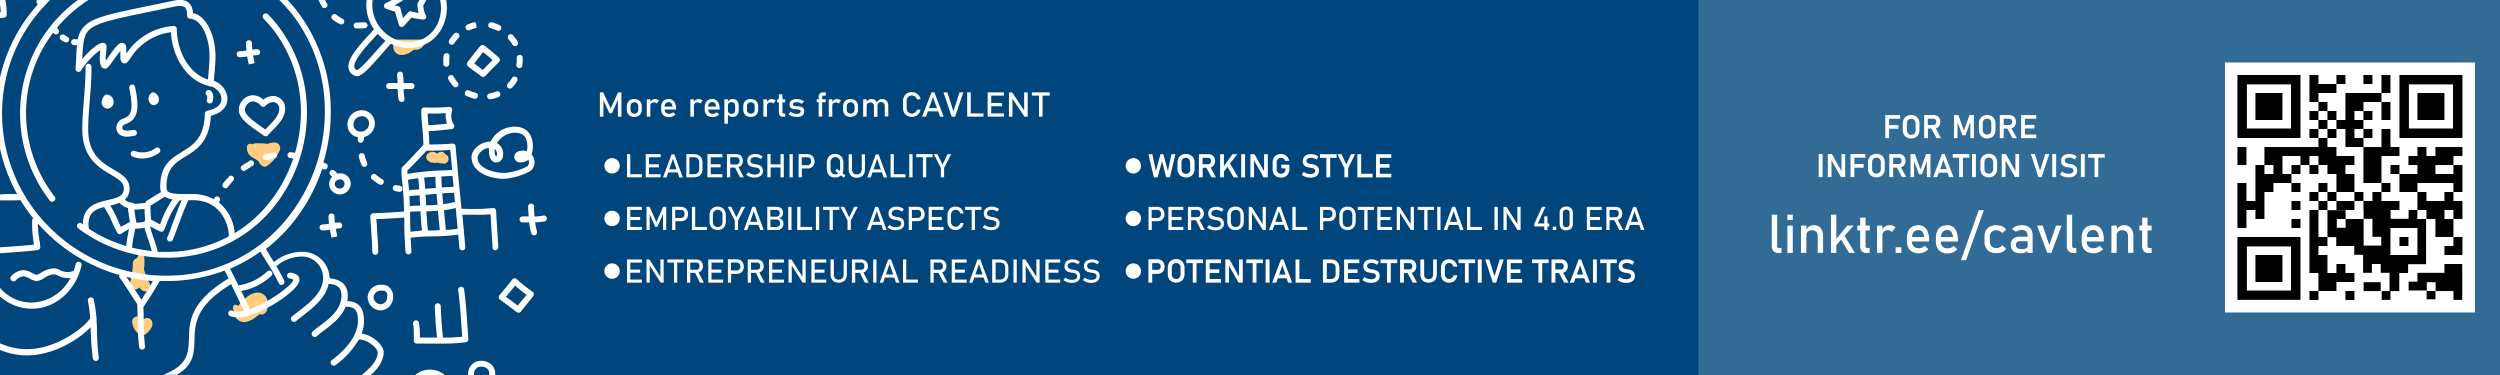 <svg xmlns="http://www.w3.org/2000/svg" viewBox="0 0 566.93 85.04"><defs><style>.cls-1{fill:#00467d;}.cls-2{fill:#ffcc80;}.cls-3,.cls-4{fill:#fff;}.cls-4{opacity:0.2;}</style></defs><title>ads_cav01_en</title><g id="Layer_2" data-name="Layer 2"><g id="Layer_2-2" data-name="Layer 2"><rect class="cls-1" width="566.93" height="85.04"/><path class="cls-2" d="M63.38,34.23a1.3,1.3,0,0,0-1.11-1.93,5,5,0,0,0-1.53.32,18.74,18.74,0,0,0-2.8-.12,1.42,1.42,0,0,0-.71.23.77.77,0,0,0-1.2.44,2.36,2.36,0,0,0,.84,2.27c.49.43,1.65.79,1.91,1.41s1.11,1.28,1.83.75A8.41,8.41,0,0,0,63.38,34.23Z"/><path class="cls-2" d="M101,35a1.07,1.07,0,0,0-1.67-.3.79.79,0,0,1-.23.14,1.51,1.51,0,0,0-2.32.31,1,1,0,0,0,.36,1.35l.07,0a.85.85,0,0,0,.71.36H98a3,3,0,0,0,1.42,0,1,1,0,0,0,.88.15.88.88,0,0,0,.59.09,1.13,1.13,0,0,0,.74-1.55A1.1,1.1,0,0,0,101,35Z"/><path class="cls-2" d="M58.23,66.36c-1.69.16-3.14,1.68-4.21,3a1.44,1.44,0,0,0-.37-.21c-.71-.28-1.07.69-.67,1.15.11.14.1.66.14.84a2.38,2.38,0,0,0,.43,1,2.43,2.43,0,0,0,2.06.9,5.32,5.32,0,0,0,2.62-1.32l.68-.47c1,.4,2-.76,1.64-1.8A2.27,2.27,0,0,0,58.23,66.36Z"/><path class="cls-2" d="M32.65,57.87c-.11-.73-1.07-.54-1.29,0-.08.22-.17.44-.24.67a1.23,1.23,0,0,0-1,1.16c0,.2,0,.42,0,.63a14.84,14.84,0,0,1-.69,3.84c-.41,1.34,1.44,2,2.14,1a5.39,5.39,0,0,0,.58.59,1.17,1.17,0,0,0,1.83-1.42A12.37,12.37,0,0,1,32.64,61,10.46,10.46,0,0,0,32.65,57.87Z"/><path class="cls-2" d="M31.38,75.69a1.29,1.29,0,0,0,1.5.2c.88-.64,1.92-1.71,1.63-2.9a1.2,1.2,0,0,0-1.76-.71,2.11,2.11,0,0,0-.22.17c-.07-.09-.13-.19-.21-.28a.91.91,0,0,0-.79-.32,1.19,1.19,0,0,0-1.14.17A1.22,1.22,0,0,0,30,73.26,4,4,0,0,0,31.38,75.69Z"/><path class="cls-2" d="M89.5,9.15c-.75,1.33-.24,3.27,1.51,3.32a3.71,3.71,0,0,0,2.27-.8,2.55,2.55,0,0,0,.61-.42,2.1,2.1,0,0,0,.51.06,2.07,2.07,0,0,0,1.91-1.72,1.57,1.57,0,0,0,0-.61H89.62A1.77,1.77,0,0,0,89.5,9.15Z"/><path class="cls-3" d="M39.66.1,34.48,1.17C26.27,2.86,22.15,3.71,20,5.23A5.33,5.33,0,0,0,17.66,8.9a4,4,0,0,1-.69,0,.68.68,0,1,0-.18,1.34,5.07,5.07,0,0,0,.68,0c-.1.9-.15,1.92-.21,3.08,0,.7-.08,1.45-.13,2.27a.68.68,0,0,0,.47.69.69.69,0,0,0,.78-.28,17.22,17.22,0,0,1,4.33-4.64c0,.15,0,.29,0,.44a12.44,12.44,0,0,0-.1,1.38c0,.89.15,2.38,1.18,2.38.55,0,.92-.48,2.1-2.13.37-.52.95-1.33,1.4-1.86,0,.16,0,.33,0,.49,0,1.25,0,2.07.68,2.29s1-.31,1.61-1.15A12.83,12.83,0,0,1,38.77,7.3C39,12.43,42,18.16,47.27,19.46a.67.67,0,0,0,.43.16l.32,0h0c.38.1,2.19,1.13,2.19,2.76,0,.51,0,2.06-3.22,2.73a.69.69,0,0,0-.54.65c-.15,5.57-2.57,7.06-5.12,8.63s-5,3-5,8a3.37,3.37,0,0,0,.2,1.21l-.1,0c-1.11.67-2.27,1.36-3.3,2.05A.71.71,0,0,0,33,46a23.33,23.33,0,0,1-2.6.21.67.67,0,0,0-.52-.25,2.49,2.49,0,0,1-1.57-.68,3.16,3.16,0,0,0,1.07-2.53c0-2.18-1.76-3.22-3.63-4.32C23,36.8,20,35,20,29.28c0-2.21.19-4.44.37-6.61s.37-4.46.37-6.73c0-.27,0-.54,0-.82a.68.68,0,0,0-.69-.66.67.67,0,0,0-.66.69v.79c0,2.21-.18,4.45-.36,6.62s-.37,4.46-.37,6.72c0,6.49,3.71,8.68,6.42,10.29,1.89,1.12,3,1.81,3,3.15,0,1.72-1.31,2.1-3.62,2.64-2.52.59-5.66,1.33-5.66,5.46v.06l-.29-.21a.68.68,0,0,0-.81,1.09,33.08,33.08,0,0,0,20.07,6.68h.77a30.94,30.94,0,0,0,22.8-10.61A34.32,34.32,0,0,0,69.6,24.74,31.86,31.86,0,0,0,63.34,6.25a30.19,30.19,0,0,0-2.56-3,.68.68,0,1,0-1,1,28.73,28.73,0,0,1,2.45,2.83,30.51,30.51,0,0,1,6,17.7,33,33,0,0,1-1.33,9.88c-.31-.06-.62-.12-.93-.16a.69.69,0,0,0-.77.58.68.68,0,0,0,.58.76c.24,0,.48.08.71.13a32.47,32.47,0,0,1-6.27,11,29.62,29.62,0,0,1-7,5.9,9.81,9.81,0,0,0-3.53-6.9c0-.16.1-.33.16-.51a.66.66,0,0,0-.39-.87.67.67,0,0,0-.87.39l-.08.21A9.82,9.82,0,0,0,43.69,44l-1.13,0-1.1,0c-3.7,0-3.7-.76-3.7-1.63,0-4.23,2-5.46,4.31-6.88,2.55-1.57,5.43-3.35,5.75-9.23,3.1-.81,3.77-2.57,3.77-3.94a4.65,4.65,0,0,0-3.07-4c0-.63.09-1.27.14-1.89.1-1.23.21-2.51.21-3.77,0-3.7-1.59-8.93-5.1-9.69-.09-1.22-.51-3-3.07-3h-.05A5.54,5.54,0,0,0,39.66.1ZM29.08,52.89a25,25,0,0,0-.46,2.9,31.33,31.33,0,0,1-8.49-3.93.66.66,0,0,0,0-.28,5.06,5.06,0,0,1-.06-.76c0-2.59,1.53-3.35,3.51-3.87a20.1,20.1,0,0,1,1.86,3.48c.36.77.72,1.57,1.14,2.33a.69.69,0,0,0,.45.33l.14,0a.68.68,0,0,0,.4-.13,13.85,13.85,0,0,1,1.67-1h0Zm-.46-2.1c-.39.21-.8.42-1.19.66-.25-.51-.49-1-.74-1.59A24,24,0,0,0,25,46.61,13,13,0,0,0,27.09,46,4.08,4.08,0,0,0,29,47.17c.1,1,.27,2,.44,3a.59.59,0,0,0,0,.13Zm4.17-3.42v.27a19.8,19.8,0,0,0,.14,2.19.38.38,0,0,0-.09.15,1.06,1.06,0,0,0,0,.19.52.52,0,0,0-.1.11,9.86,9.86,0,0,1-1.81.22l-.1-.55c-.14-.8-.28-1.61-.37-2.41C31.19,47.52,32,47.47,32.79,47.37Zm-2.88,8.77a.55.55,0,0,0,.06-.22,23.22,23.22,0,0,1,.44-2.76c.08-.43.17-.87.24-1.31h.13a11.14,11.14,0,0,0,2-.2c.22.91.53,1.81.83,2.68a24.89,24.89,0,0,1,.8,2.59A32.15,32.15,0,0,1,29.91,56.14Zm11.3-10.76C40.54,46.9,40,48.44,39.41,50c-.46,1.27-.94,2.59-1.48,3.85a.69.69,0,0,0,.36.89.86.86,0,0,0,.27.05.69.69,0,0,0,.62-.41c.55-1.3,1-2.63,1.51-3.91.6-1.66,1.23-3.36,2-5a.19.19,0,0,0,0-.07h1c6.69,0,8.19,5.93,8.19,8a.46.46,0,0,0,0,.21,29.76,29.76,0,0,1-13.49,3.51c-.89,0-1.77,0-2.65,0a.71.71,0,0,0,0-.14,25.35,25.35,0,0,0-.91-3c-.3-.89-.59-1.73-.79-2.58l.06-.05.71.38a17,17,0,0,0,1.54.77.75.75,0,0,0,.26.05.69.69,0,0,0,.62-.41c.18-.42.35-.84.52-1.25a17.41,17.41,0,0,1,3-5.43Zm-2.09-.15a21.93,21.93,0,0,0-2.59,5.05l-.24.59c-.27-.13-.53-.27-.8-.42s-.79-.42-1.2-.61a20.85,20.85,0,0,1-.15-2.2,9.41,9.41,0,0,1,0-1c1-.62,2-1.26,3-1.87a.61.61,0,0,0,.2-.19A4.21,4.21,0,0,0,39.12,45.23ZM42.44,3.58a.68.68,0,0,0,.64.66c2.74.17,4.43,4.5,4.43,8.42,0,1.21-.1,2.45-.2,3.66-.05.56-.1,1.14-.13,1.71-4.59-1.41-7.07-6.82-7.08-11.47a.64.64,0,0,0-.22-.49.66.66,0,0,0-.46-.19h0a14,14,0,0,0-10.78,6.3v-.12c0-.16,0-.33,0-.5s0-.35,0-.52c0-.71-.23-1.13-.69-1.28-.87-.28-1.65.74-3.18,2.88-.25.34-.54.76-.79,1.08a5,5,0,0,1,0-.54c0-.4,0-.8.08-1.23a13,13,0,0,0,.1-1.41.81.81,0,0,0-.58-.8c-1-.28-3.15,1.53-4.92,3.65.2-4,.3-5.8,2.11-7.06,2-1.36,6-2.19,14-3.84l5.18-1.07a3.63,3.63,0,0,1,.73-.08C42.21,1.35,42.4,2.07,42.44,3.58Z"/><path class="cls-3" d="M47,22a3.08,3.08,0,0,1-.09.66.68.68,0,0,0,.54.8h.13a.67.67,0,0,0,.66-.54,4.45,4.45,0,0,0,.12-.93,1.87,1.87,0,0,0-.53-1.38.68.68,0,1,0-1,1A.53.53,0,0,1,47,22Z"/><path class="cls-3" d="M28.79,31A7.36,7.36,0,0,0,30,30.86c.15,0,.29-.05.44-.06a.68.68,0,1,0-.17-1.35l-.48.07a6.81,6.81,0,0,1-1,.1c-.48,0-1.05-.11-1.05-.62s.15-.59.89-.92c1-.45,2.55-1.14,2.55-4.28a19.06,19.06,0,0,0-.41-3.38c-.05-.24-.09-.47-.13-.69a.67.67,0,0,0-.78-.55.68.68,0,0,0-.55.79q.06.33.12.69a17.29,17.29,0,0,1,.4,3.14c0,2.26-.86,2.64-1.76,3.05A2.23,2.23,0,0,0,26.39,29C26.39,30.2,27.33,31,28.79,31Z"/><path class="cls-3" d="M29.69,34.6a.68.68,0,0,0,.35.89,5.54,5.54,0,0,0,2.22.45,6.49,6.49,0,0,0,3.89-1.33.68.68,0,0,0-.83-1.07,4.91,4.91,0,0,1-4.73.71A.68.68,0,0,0,29.69,34.6Z"/><path class="cls-3" d="M24.39,24.63a1.46,1.46,0,0,0,1.38-1.52,1.67,1.67,0,0,0-1.47-1.67.64.64,0,0,0-.56.19,2.4,2.4,0,0,0-.7,1.54A1.43,1.43,0,0,0,24.39,24.63Zm0-1.53a.25.25,0,0,1,0,.1v0A.23.23,0,0,1,24.41,23.1Z"/><path class="cls-3" d="M34.9,23.85a1.25,1.25,0,0,0,1.15-1.27A1.75,1.75,0,0,0,35,21a.67.67,0,0,0-.63.06,1.59,1.59,0,0,0-.69,1.31C33.65,23,34.14,23.85,34.9,23.85Z"/><path class="cls-3" d="M1.52,3.35V3a14.9,14.9,0,0,0-.31-3H0V1A15.1,15.1,0,0,1,.17,2.73H0V4.1L.93,4A.68.68,0,0,0,1.52,3.35Z"/><path class="cls-3" d="M7.33,70c5.2,0,9.88-4.1,11.14-9.75a.68.68,0,1,0-1.32-.29,14.64,14.64,0,0,1-.44,1.47l-.08,0a2.86,2.86,0,0,1-1.24.26,3.51,3.51,0,0,1-1.73-.42,3.27,3.27,0,0,0-1.54-.42,6,6,0,0,0-2.82,1,4.47,4.47,0,0,1-1,.48,4,4,0,0,1-1-.42,4.7,4.7,0,0,0-2-.66,4,4,0,0,0-2.72,1.34.68.68,0,0,0,0,1,.68.68,0,0,0,1,0,2.86,2.86,0,0,1,1.76-.94,4.18,4.18,0,0,1,1.36.52,4,4,0,0,0,1.62.57A3.69,3.69,0,0,0,10,63.06a4.81,4.81,0,0,1,2.14-.85,2.09,2.09,0,0,1,1,.29,4.78,4.78,0,0,0,2.31.56A5.65,5.65,0,0,0,16,63a10.24,10.24,0,0,1-8.65,5.61A9.5,9.5,0,0,1,0,65.29v1.93A10.7,10.7,0,0,0,7.33,70Z"/><path class="cls-3" d="M20.55,74.2c0,.36,0,.72.05,1.08a50.64,50.64,0,0,0,.46,6,.68.68,0,0,0,.67.57h.11a.67.67,0,0,0,.56-.77A49.58,49.58,0,0,1,22,75.23q0-1.35-.12-2.73a.74.74,0,0,0,0-.39A31.27,31.27,0,0,0,21.27,68a.68.68,0,1,0-1.33.28,29.93,29.93,0,0,1,.51,3.9c-1.71,2.51-8,7-14.32,7A15.32,15.32,0,0,1,0,77.85v1.5a16,16,0,0,0,6.13,1.24C12.12,80.59,17.87,77,20.55,74.2Z"/><path class="cls-3" d="M100,1.81c0,4.24-2.92,7.48-6.82,7.7A8,8,0,0,1,87,7.13,8.46,8.46,0,0,1,84.43.8a5.29,5.29,0,0,1,.09-.8H83.15c0,.24-.06.48-.08.73a9.6,9.6,0,0,0,1.74,5.9s0,0,0,0c-.25.29-.6.67-1,1.12C81.25,10.5,79,13.12,79,15.1a2.21,2.21,0,0,0,1.92,2.19c1.08,0,2.64-1.58,5.93-5.36.71-.82,1.34-1.54,1.78-2a9.31,9.31,0,0,0,4.07.94h.56c4.63-.27,8-4.07,8.09-9A10,10,0,0,0,101.18,0H99.81A9.67,9.67,0,0,1,100,1.81ZM85.81,11c-1.35,1.55-4.15,4.77-4.9,4.9a1,1,0,0,1-.58-.84c0-1.61,2.89-4.73,4.44-6.41l.89-1c.11.13.23.26.35.38A10.74,10.74,0,0,0,87.4,9.24C87,9.71,86.42,10.34,85.81,11Z"/><path class="cls-3" d="M94.8.56a.66.66,0,0,0-.13.36c0,.1,0,.2,0,.31a5.74,5.74,0,0,0,.27,1.7,15.8,15.8,0,0,1-1.66-.35.67.67,0,0,0-.68.2c-.35.37-.76.82-1.19,1.31-.21-.71-.42-1.44-.57-2.15a.68.68,0,0,0-.5-.51l-.84-.23,1-.58.84-.51L91.43,0H88.85a14.92,14.92,0,0,1-1.37.72.67.67,0,0,0-.4.64.66.66,0,0,0,.43.61,19.8,19.8,0,0,0,2.08.66c.17.69.37,1.36.57,2,.1.34.19.67.29,1a.69.69,0,0,0,.51.48h.14a.66.66,0,0,0,.52-.24C92.2,5.22,92.8,4.55,93.31,4a19.57,19.57,0,0,0,2.62.43.67.67,0,0,0,.63-.28.68.68,0,0,0,0-.7A4.81,4.81,0,0,1,96,1.23V1.18A7.52,7.52,0,0,0,96.66,0H95.14C95,.19,94.92.39,94.8.56Z"/><path class="cls-3" d="M108.89,10.46c-1,1.23-2,2.48-2.87,3.64a.67.67,0,0,0,.11.94c.5.4,1,.78,1.52,1.15s1,.74,1.49,1.12a.67.67,0,0,0,.92-.07c1-1.11,2.11-2.18,3.1-3.18a.66.66,0,0,0,.2-.49.64.64,0,0,0-.22-.49c-1.23-1.11-2.29-2-3.32-2.74A.67.67,0,0,0,108.89,10.46Zm.6,5.41-1-.77-.95-.71c.65-.83,1.33-1.7,2-2.57.68.52,1.38,1.11,2.16,1.79C111,14.33,110.24,15.09,109.49,15.87Z"/><path class="cls-3" d="M87.56,19.51a.67.67,0,0,0,.68.68h1.94a15.94,15.94,0,0,0,.21,2.38.68.68,0,0,0,.67.55h.13a.68.68,0,0,0,.54-.79,13.5,13.5,0,0,1-.19-2.13h1.78a.68.68,0,1,0,0-1.36H91.51a16.77,16.77,0,0,0-.12-2,.68.68,0,0,0-.75-.59.68.68,0,0,0-.59.76,18,18,0,0,1,.11,1.83H88.24A.68.68,0,0,0,87.56,19.51Z"/><path class="cls-3" d="M120.21,38.83a2.14,2.14,0,0,0,.84-1.13,2.7,2.7,0,0,0,.17-.94,2.57,2.57,0,0,0-.68-1.74,5,5,0,0,0,.3-1.83c0-2.84-1.52-4.47-4.18-4.47a6.07,6.07,0,0,0-5.4,3.39h-.1c-2.1,0-4.23,1.77-4.23,3.52,0,3.58,4.43,4.92,7.23,4.92A14.6,14.6,0,0,0,120.21,38.83Zm-8-5a1.27,1.27,0,0,1,.49,1c0,.28,0,.63-.23.63a2,2,0,0,1-.29-1.26A2.73,2.73,0,0,1,112.16,33.78Zm-3.88,1.85c0-.76,1.16-2,2.55-2.15a5.65,5.65,0,0,0,0,.71c0,1.61.63,2.61,1.65,2.61.76,0,1.58-.52,1.58-2a2.61,2.61,0,0,0-1.41-2.36,4.79,4.79,0,0,1,4.06-2.39c1.91,0,2.83,1,2.83,3.12a4.21,4.21,0,0,1-.12,1.07,3,3,0,0,0-.9-.14c-.94,0-1.94.44-1.94,1.41a1.29,1.29,0,0,0,1.4,1.27,2.7,2.7,0,0,0,1.8-.61,1.33,1.33,0,0,1,.13.57,1.26,1.26,0,0,1-.08.47.87.87,0,0,1-.29.45,13.21,13.21,0,0,1-5.33,1.51C112.24,39.19,108.28,38.32,108.28,35.63Z"/><path class="cls-3" d="M124,49.4a.7.7,0,0,0-.81-.52,10.56,10.56,0,0,1-2,.22c0-.4,0-.81-.07-1.22s0-.65,0-1a.68.68,0,1,0-1.35.08c0,.32,0,.63.05.95l.06,1.17H118.5a.68.68,0,0,0,0,1.36H120a14.18,14.18,0,0,0,.47,2.44.68.68,0,0,0,1.31-.38,12.67,12.67,0,0,1-.42-2.07,11.91,11.91,0,0,0,2.17-.24A.69.69,0,0,0,124,49.4Z"/><path class="cls-3" d="M85,28a3,3,0,0,0-2.67-3,3.68,3.68,0,0,0-.47,0,4.44,4.44,0,0,0-1,.22,3.2,3.2,0,0,0-2.06,3.26,2.85,2.85,0,0,0,2.41,2.65c0,.16-.06.32-.09.48a.69.69,0,0,0,.58.77h.1a.69.69,0,0,0,.67-.59,6.1,6.1,0,0,1,.14-.72,3.23,3.23,0,0,0,1.43-.8A3.06,3.06,0,0,0,85,28Zm-1.88,1.32a1.92,1.92,0,0,1-1.44.52,1.54,1.54,0,0,1-1.51-1.45,1.85,1.85,0,0,1,1.17-1.88,2.57,2.57,0,0,1,.64-.15h.25A1.61,1.61,0,0,1,83.69,28,1.72,1.72,0,0,1,83.16,29.29Z"/><path class="cls-3" d="M79.53,41.63a2.36,2.36,0,0,0-2.36-2.33,2.13,2.13,0,0,0-.63.08s0,0,0,0l-.26-.27-.38-.38a.68.68,0,0,0-.95,1l.37.36,0,0a2.36,2.36,0,0,0-.68,1.71A2.45,2.45,0,0,0,77.1,44.1h0a2.37,2.37,0,0,0,1.69-.73A2.47,2.47,0,0,0,79.53,41.63Zm-1.68.8a1,1,0,0,1-.75.31,1,1,0,0,1-.32-2,1.08,1.08,0,0,1,.36-.05,1,1,0,0,1,1,1A1.13,1.13,0,0,1,77.85,42.43Z"/><path class="cls-3" d="M77.62,51.13a.67.67,0,0,0-.67-.68,7.17,7.17,0,0,0-1,.08,11.6,11.6,0,0,1-.09-1.44.68.68,0,0,0-1.36,0,12.7,12.7,0,0,0,.11,1.65,8.57,8.57,0,0,1-1.46.16.68.68,0,0,0,0,1.36,9.37,9.37,0,0,0,1.66-.18c.11.6.24,1.2.37,1.81l.66-.14.66-.16c-.13-.59-.25-1.16-.35-1.72A6.2,6.2,0,0,1,77,51.8.67.67,0,0,0,77.62,51.13Z"/><path class="cls-3" d="M56.05,12.8c.11.6.24,1.2.37,1.81l.66-.14.66-.16c-.12-.59-.25-1.16-.35-1.72a6.2,6.2,0,0,1,.84-.07.68.68,0,1,0,0-1.35,7.17,7.17,0,0,0-1,.08,11.6,11.6,0,0,1-.09-1.44.68.68,0,0,0-1.36,0,12.82,12.82,0,0,0,.11,1.65,8.57,8.57,0,0,1-1.46.16.68.68,0,1,0,0,1.35A10.38,10.38,0,0,0,56.05,12.8Z"/><path class="cls-3" d="M86.72,64.57h-.25a2.94,2.94,0,0,0-3.1,2.83,3.06,3.06,0,0,0,2.84,3,3,3,0,0,0,2.94-3.11,2.78,2.78,0,0,0-1.08-2.31A2.32,2.32,0,0,0,86.72,64.57ZM86.21,69a1.7,1.7,0,0,1-1.49-1.59,1.59,1.59,0,0,1,1.58-1.48h.38a1,1,0,0,1,1.12,1.3A1.61,1.61,0,0,1,86.21,69Z"/><path class="cls-3" d="M117.19,70.78a.67.67,0,0,0,.41.13h.09a.69.69,0,0,0,.45-.27c.44-.58.9-1.15,1.36-1.71s1-1.19,1.43-1.81a.64.64,0,0,0,.12-.52.68.68,0,0,0-.29-.45,35.07,35.07,0,0,1-3.61-2.87.65.65,0,0,0-.51-.17.67.67,0,0,0-.47.27c-.72.95-1.47,1.85-2.28,2.81l-.62.75a.68.68,0,0,0,.11,1Zm-2.26-3.72c.63-.74,1.27-1.51,1.88-2.29a32.44,32.44,0,0,0,2.61,2.1c-.32.41-.65.81-1,1.2s-.66.81-1,1.22l-2.7-2Z"/><path class="cls-3" d="M107.49,84.81a1.7,1.7,0,0,1,.78-1.47,1.33,1.33,0,0,1,.62-.19h.24a2,2,0,0,1,1.35.45,1.42,1.42,0,0,1,.46,1.07,1.26,1.26,0,0,1,0,.38h1.37c0-.14,0-.29,0-.43a2.79,2.79,0,0,0-.92-2,3.47,3.47,0,0,0-2.6-.78,2.78,2.78,0,0,0-1.21.38,3,3,0,0,0-1.43,2.63,1.79,1.79,0,0,0,0,.23h1.36A.91.91,0,0,1,107.49,84.81Z"/><path class="cls-3" d="M95.21,76.55c0-.25,0-.5,0-.75A15.13,15.13,0,0,0,95,73.13a.68.68,0,0,0-1.33.25,14.76,14.76,0,0,1,.17,2.44c0,.48,0,1,0,1.46a.69.69,0,0,0,.68.64c1.23,0,2.45,0,3.67,0H100a40.48,40.48,0,0,0,5.64-.31.68.68,0,0,0,.58-.73c-.09-1.13-.17-2.25-.24-3.37-.18-2.57-.36-5.23-.74-7.9a.69.69,0,0,0-.77-.58.68.68,0,0,0-.57.77c.37,2.62.55,5.26.72,7.81.07.91.13,1.82.2,2.74a41.57,41.57,0,0,1-4.33.22c-.32-2.26-.43-4.62-.54-6.9V69.5a.68.68,0,1,0-1.35.06v.16c.11,2.26.23,4.58.53,6.83h-.92C97.23,76.54,96.22,76.53,95.21,76.55Z"/><path class="cls-3" d="M111.25,48.59c.11,2.32.27,4.58.43,6.95l0,.6a.67.67,0,0,0,.67.63h0a.69.69,0,0,0,.63-.72l0-.6c-.18-2.61-.36-5.08-.47-7.63a.69.69,0,0,0-.23-.49.71.71,0,0,0-.52-.16,38,38,0,0,1-4.26.21c-.94,0-1.9,0-2.85-.05l-.33-3.42c-.35-3.52-.7-7.16-1-10.73a.66.66,0,0,0-.23-.46.7.7,0,0,0-.5-.16c-1.73.15-3.51.19-5.24.21,0-.1,0-.2,0-.31,0-.9-.07-1.81-.15-2.71,1.77-.1,3.53-.26,5.23-.48a.65.65,0,0,0,.55-.44.69.69,0,0,0-.14-.7,3.29,3.29,0,0,1-.51-1.85,3.54,3.54,0,0,1,.19-1.14.7.7,0,0,0-.11-.64.67.67,0,0,0-.59-.26,42.83,42.83,0,0,1-5.58.13.66.66,0,0,0-.71.64.76.76,0,0,0,0,.15.41.41,0,0,0,0,.11c0,1.21.12,2.45.23,3.65A35.24,35.24,0,0,1,96,32.46c0,.15,0,.29,0,.44l-.13.1-.54.59C94,35,92.67,36.49,91.25,37.85a.74.74,0,0,0-.21.53,20.66,20.66,0,0,0,.14,2.68c.29,2.3.39,4.62.45,6.9-2.08.18-4.34.31-7,.4a.72.72,0,0,0-.48.22.77.77,0,0,0-.18.5c.06,1,.12,2,.19,2.93.11,1.69.22,3.44.28,5.12a.68.68,0,0,0,.68.66h0a.67.67,0,0,0,.65-.7c0-1.71-.17-3.47-.28-5.17,0-.74-.1-1.49-.14-2.23,2.39-.08,4.43-.2,6.33-.37,0,.25,0,.5,0,.75,0,2.29.09,4.67.28,7a.68.68,0,0,0,.68.62h.06a.67.67,0,0,0,.61-.73c-.08-1-.14-2-.18-3.05a45.86,45.86,0,0,1,5.08-.31,46.27,46.27,0,0,0,5.7-.39c.08,1,.17,1.92.25,2.88a.68.68,0,1,0,1.35-.12c-.2-2.41-.43-4.85-.66-7.28.89,0,1.81,0,2.71,0C109,48.73,110.14,48.69,111.25,48.59ZM101.07,25.66a4.21,4.21,0,0,0,0,.62,5.58,5.58,0,0,0,.3,1.77c-1.38.16-2.79.27-4.21.35-.08-.88-.15-1.78-.18-2.66C98.24,25.78,99.6,25.76,101.07,25.66Zm-8.68,13c1.38-1.33,2.69-2.75,4-4.12l.35-.37h.49c1.6,0,3.25-.05,4.88-.16q.21,2.25.42,4.53l-2.13.11a54.46,54.46,0,0,0-8,.79C92.4,39.15,92.39,38.9,92.39,38.63Zm.13,2.26s0-.09,0-.13c.77-.16,1.54-.28,2.32-.38.11.83.18,1.68.24,2.53l-2.32.17C92.69,42.35,92.62,41.62,92.52,40.89Zm.32,3.54,2.32-.17c0,.69.07,1.37.1,2.05,0,.1,0,.2,0,.3-.76,0-1.54,0-2.32.1C92.92,46,92.89,45.2,92.84,44.43Zm.25,8.12L93,50c0-.65,0-1.31,0-2,.78,0,1.57-.07,2.35-.09.07,1.45.17,2.91.35,4.35C94.83,52.37,94,52.44,93.09,52.55Zm3.09-12.32c.86-.08,1.71-.13,2.57-.18,0,.85,0,1.69.1,2.54l-2.16.18-.27,0C96.36,41.94,96.28,41.08,96.18,40.23Zm.43,6c0-.7-.06-1.4-.1-2.11l.3,0L99,43.94c.06.84.14,1.67.23,2.5-.85.07-1.7.11-2.55.13C96.62,46.47,96.62,46.36,96.61,46.25Zm1.57,6-1.13,0c-.18-1.43-.28-2.89-.36-4.34.87,0,1.75-.07,2.63-.14,0,.08,0,.15,0,.23.15,1.36.29,2.77.41,4.18ZM100.1,40l.33,0,2.19-.11.24,2.49c-.88,0-1.77.08-2.66.14C100.14,41.65,100.11,40.82,100.1,40Zm.2,3.85c.9-.06,1.8-.11,2.7-.14l0,.35.18,1.78a1,1,0,0,0-.24,0,18.4,18.4,0,0,1-2.44.46C100.44,45.47,100.36,44.65,100.3,43.83Zm.8,8.31c-.11-1.44-.26-2.88-.41-4.27a1.5,1.5,0,0,1,0-.22,20.26,20.26,0,0,0,2.65-.5h0c.15,1.57.3,3.14.44,4.71A26.77,26.77,0,0,1,101.1,52.14Z"/><path class="cls-3" d="M97.38,83.81a5.2,5.2,0,0,0-2.09.49,4.39,4.39,0,0,0-1.11.74h6.67A5.22,5.22,0,0,0,97.38,83.81Z"/><path class="cls-3" d="M54.17,25c0,1.83,2.33,3.46,4.58,5l1.1.78a.66.66,0,0,0,.4.13.68.68,0,0,0,.51-.23c.35-.41.75-.82,1.14-1.22,1.36-1.39,2.77-2.83,2.77-4.89a2.8,2.8,0,0,0-2.78-2.81,3.68,3.68,0,0,0-2.18.84,3.6,3.6,0,0,0-2.39-1A3.31,3.31,0,0,0,54.17,25Zm5-1a.72.72,0,0,0,.49.24.75.75,0,0,0,.51-.19,2.68,2.68,0,0,1,1.74-.9,1.44,1.44,0,0,1,1.42,1.45c0,1.51-1.16,2.69-2.38,3.95q-.39.39-.78.81l-.62-.44c-1.69-1.18-4-2.8-4-3.93a2,2,0,0,1,1.8-2A2.54,2.54,0,0,1,59.15,24Z"/><path class="cls-3" d="M66.66,3.77a35.76,35.76,0,0,1,7,20.78,38.61,38.61,0,0,1-9.4,26A34.71,34.71,0,0,1,38.66,62.5,37.35,37.35,0,0,1,11.33,51.65,36.46,36.46,0,0,1,.48,25,35.41,35.41,0,0,1,9.74,1.7l.09-.05a.64.64,0,0,0,.23-.31c.42-.46.86-.9,1.31-1.34h-3a.67.67,0,0,0,0,.71c.06.1.14.2.2.3A37,37,0,0,0,0,17.59V33.68A37.82,37.82,0,0,0,3.88,44c-.85,0-1.69,0-2.5,0L0,44.1v1.35l1.39,0c1,0,2.05,0,3.1-.06l.15,0a36.51,36.51,0,0,0,2.91,4.12.69.69,0,0,0-.27.48c0,.35,0,.72,0,1.09A25.28,25.28,0,0,0,7.64,55c0,.16.05.31.08.47-1.7.19-3.41.31-5.07.43L0,56.08v1.36l2.75-.21c1.9-.13,3.86-.27,5.82-.52A.74.74,0,0,0,9,56.45a.67.67,0,0,0,.13-.51L9,54.77A24.57,24.57,0,0,1,8.59,51c0-.11,0-.21,0-.32.57.65,1.16,1.29,1.78,1.9a38.52,38.52,0,0,0,16.71,9.78.66.66,0,0,0,.08.65c.92,1.26,1.77,2.58,2.59,3.86.44.69.89,1.39,1.36,2.08.07,1.23.09,2.51.11,3.74a51.34,51.34,0,0,0,.33,6,.68.68,0,0,0,.67.58h.1a.67.67,0,0,0,.57-.77,48,48,0,0,1-.31-5.88c0-1,0-2-.08-3a.75.75,0,0,0,.15-.16c.31-.51.64-1,1-1.52.87-1.36,1.76-2.76,2.56-4.22q.81,0,1.62,0h.89a36.79,36.79,0,0,0,12.2-2.36c.32.58.62,1.18.92,1.78h0c-8.83,5.3-8.95,10-9,13.83C42.66,80.2,42.59,82.83,37,85h3.1c3.83-2.24,3.91-4.87,4-7.89.1-3.64.21-7.76,8.31-12.66l1.18,2.44c.54,1.14,1.1,2.31,1.66,3.43a.59.59,0,0,0,.13.18,5.63,5.63,0,0,1-1.17.14,6,6,0,0,1-1.58-.22.68.68,0,0,0-.84.47.67.67,0,0,0,.47.83,7.12,7.12,0,0,0,2,.27c4.08,0,13.65-6,13.65-8.52,0-1.26-1.28-1.51-1.89-1.63H65.9a.67.67,0,1,0-.26,1.32l.06,0c.22,0,.73.14.8.29,0,1.09-5.79,5.33-10,6.73a.64.64,0,0,0,0-.47c-.56-1.12-1.11-2.28-1.65-3.41L54.66,66a13.42,13.42,0,0,0,6.88-3.45.68.68,0,1,0-.93-1,12.22,12.22,0,0,1-6.55,3.16c-.61-1.26-1.24-2.54-1.9-3.77a35.78,35.78,0,0,0,6.9-3.88c.49.84,1,1.66,1.49,2.45a42.16,42.16,0,0,1,2.67,4.71.67.67,0,0,0,.89.34.69.69,0,0,0,.34-.9,31.5,31.5,0,0,0-1.82-3.35.66.66,0,0,0,.27-.12,8.72,8.72,0,0,1,5.22-2A4.81,4.81,0,0,1,73.27,63c0,3.28-2.84,5.48-5.57,7.6-.51.39-1,.77-1.46,1.15a.67.67,0,0,0-.09,1,.68.68,0,0,0,.52.25.64.64,0,0,0,.43-.16c.45-.37.93-.74,1.43-1.12,2.52-2,5.34-4.14,6-7.35,2.05.15,2.9.93,2.9,2.63,0,3.17-2.55,5.1-4.8,6.81-.63.48-1.23.93-1.74,1.39a.68.68,0,0,0,0,1,.67.67,0,0,0,.5.23.66.66,0,0,0,.45-.18c.48-.42,1-.86,1.66-1.32,1.81-1.37,3.94-3,4.87-5.37h.06c1.78,0,2.74.51,2.74,3.19,0,3.9-3.69,7.25-5.9,8.9a.68.68,0,0,0-.13,1,.67.67,0,0,0,.54.27.69.69,0,0,0,.41-.13,19,19,0,0,0,5.28-5.79h.11c2.15,0,4.18,2.2,4.18,2.84,0,2-1.84,3.81-3.9,5.39h2.14c1.74-1.54,3.11-3.31,3.11-5.39,0-1.45-2.42-3.88-5-4.17a8.3,8.3,0,0,0,.54-2.86c0-3-1.21-4.43-3.79-4.53a6.36,6.36,0,0,0,.11-1.17c0-2.42-1.39-3.75-4.13-4a6.13,6.13,0,0,0-6.5-6,10,10,0,0,0-6,2.22.43.43,0,0,0-.12.11l-.27-.43c-.52-.82-1-1.67-1.54-2.54a37.2,37.2,0,0,0,5.14-4.84,39.24,39.24,0,0,0,7.62-13.35l.14.06a.61.61,0,0,0,.32.08A.67.67,0,0,0,73.69,37l-.35-.17A39.92,39.92,0,0,0,75,24.52,37.15,37.15,0,0,0,67.73,3,33.84,33.84,0,0,0,65.23,0h-1.9A36.46,36.46,0,0,1,66.66,3.77ZM32.48,67.32c-.14.22-.28.43-.41.65-.4-.6-.79-1.21-1.17-1.8-.71-1.11-1.46-2.26-2.25-3.38a39.09,39.09,0,0,0,6,.94C34,65,33.22,66.16,32.48,67.32Z"/><path class="cls-3" d="M4.56,25.15a32.28,32.28,0,0,0,6.7,20.31.67.67,0,0,0,1,.13.67.67,0,0,0,.13-1A31,31,0,0,1,5.91,25.17,30.11,30.11,0,0,1,12.05,7.42l.13.15a.64.64,0,0,0,.51.23.66.66,0,0,0,.44-.16.69.69,0,0,0,.07-1c-.1-.11-.19-.24-.28-.36A31.46,31.46,0,0,1,20.06,0h-2.4A31.81,31.81,0,0,0,4.56,25.15Z"/><path class="cls-3" d="M14.7,9.55a.66.66,0,0,0,.3.07.67.67,0,0,0,.61-.37.68.68,0,0,0-.3-.91,6.71,6.71,0,0,1-.77-.45A.68.68,0,0,0,13.77,9,7.32,7.32,0,0,0,14.7,9.55Z"/><path class="cls-3" d="M56.53,36.55a16.87,16.87,0,0,0-1.65,1,.68.68,0,0,0,.38,1.23.69.69,0,0,0,.39-.12c.5-.35,1-.67,1.54-1a.68.68,0,1,0-.66-1.18Z"/><path class="cls-3" d="M62,34.56a16.66,16.66,0,0,0-1.92.45.68.68,0,0,0,.2,1.33.63.63,0,0,0,.19,0,14.25,14.25,0,0,1,1.75-.41A.68.68,0,1,0,62,34.56Z"/><path class="cls-3" d="M51.91,40.09a17.65,17.65,0,0,0-1.3,1.46.67.67,0,0,0,.11,1,.66.66,0,0,0,.42.15.68.68,0,0,0,.53-.26A16.59,16.59,0,0,1,52.87,41a.68.68,0,1,0-1-.95Z"/><path class="cls-3" d="M81.89,34.73a.68.68,0,0,0-.52.81A10.46,10.46,0,0,0,82,37.43a.68.68,0,0,0,.62.41.67.67,0,0,0,.28-.06.69.69,0,0,0,.34-.9,8.52,8.52,0,0,1-.54-1.64A.67.67,0,0,0,81.89,34.73Z"/><path class="cls-3" d="M84.35,40.64A11.41,11.41,0,0,0,86,41.82a.73.73,0,0,0,.35.09.67.67,0,0,0,.35-1.25,9.92,9.92,0,0,1-1.4-1,.67.67,0,0,0-1,0A.68.68,0,0,0,84.35,40.64Z"/><path class="cls-3" d="M89.91,42a.69.69,0,0,0-.83.48.68.68,0,0,0,.48.83l.62.15.18,0a.53.53,0,0,0,.25.05.68.68,0,0,0,.25-1.31l-.37-.1Z"/><path class="cls-3" d="M104,7.64a.66.66,0,0,0-1,0,9.11,9.11,0,0,0-1.14,1.48.69.69,0,0,0,.22.93.69.69,0,0,0,.94-.22,7.37,7.37,0,0,1,1-1.27A.67.67,0,0,0,104,7.64Z"/><path class="cls-3" d="M102.88,17.38a.68.68,0,1,0-1.17.69,8.89,8.89,0,0,0,1.1,1.5.69.69,0,0,0,.51.23.66.66,0,0,0,.45-.18.67.67,0,0,0,0-.95A7.88,7.88,0,0,1,102.88,17.38Z"/><path class="cls-3" d="M100.6,12.64a8.68,8.68,0,0,0-.07,1.13v.07c0,.23,0,.46,0,.68a.68.68,0,0,0,.68.62h.06a.69.69,0,0,0,.61-.74,5.49,5.49,0,0,1,0-.58v-.05a6.16,6.16,0,0,1,.07-.95.69.69,0,0,0-.59-.76A.68.68,0,0,0,100.6,12.64Z"/><path class="cls-3" d="M105.8,21.77a9.17,9.17,0,0,0,1.76.61l.16,0a.68.68,0,0,0,.16-1.34,7.92,7.92,0,0,1-1.51-.52.68.68,0,0,0-.9.33A.67.67,0,0,0,105.8,21.77Z"/><path class="cls-3" d="M107.8,5a8.59,8.59,0,0,0-1.78.57.68.68,0,1,0,.55,1.24,7.1,7.1,0,0,1,1.52-.49L108,5.6Z"/><path class="cls-3" d="M112.56,20.73a7.53,7.53,0,0,1-1.52.44.68.68,0,0,0,.11,1.35h.12a9.49,9.49,0,0,0,1.8-.52.68.68,0,0,0-.51-1.26Z"/><path class="cls-3" d="M113.32,5.71a10.57,10.57,0,0,0-1.75-.65.69.69,0,0,0-.83.49.67.67,0,0,0,.49.82,8.41,8.41,0,0,1,1.49.56A.66.66,0,0,0,113,7a.68.68,0,0,0,.61-.38A.69.69,0,0,0,113.32,5.71Z"/><path class="cls-3" d="M117.11,14.7a.67.67,0,0,0,.59.75h.08a.67.67,0,0,0,.67-.6,9.42,9.42,0,0,0,.08-1.2V13.6c0-.2,0-.4,0-.6a.68.68,0,0,0-1.35.11c0,.16,0,.33,0,.5v.05A8.94,8.94,0,0,1,117.11,14.7Z"/><path class="cls-3" d="M116.27,7.93a.68.68,0,0,0-1,.91,7.65,7.65,0,0,1,.94,1.28.66.66,0,0,0,.58.34.73.73,0,0,0,.35-.09.68.68,0,0,0,.24-.93A8.88,8.88,0,0,0,116.27,7.93Z"/><path class="cls-3" d="M115.18,19.91a.69.69,0,0,0,.47.18.67.67,0,0,0,.49-.21,8.67,8.67,0,0,0,1.13-1.5.68.68,0,0,0-.24-.93.69.69,0,0,0-.93.24,6.41,6.41,0,0,1-.95,1.26A.69.69,0,0,0,115.18,19.91Z"/><path class="cls-3" d="M77.1,5.47a.66.66,0,0,0,.3.07A.67.67,0,0,0,78,5.17a.68.68,0,0,0-.3-.91,8.33,8.33,0,0,1-1.4-.9.67.67,0,0,0-1,.11.68.68,0,0,0,.1.95A9.9,9.9,0,0,0,77.1,5.47Z"/><path class="cls-3" d="M81.39,6.46a12.21,12.21,0,0,0,1.35-.07.67.67,0,0,0,.61-.74.68.68,0,0,0-.74-.6c-.41,0-.82.06-1.21.06h-.49a.67.67,0,0,0-.72.64.68.68,0,0,0,.64.71Z"/><path class="cls-3" d="M73,1.5a.67.67,0,0,0,.58.34.64.64,0,0,0,.35-.1.67.67,0,0,0,.24-.92A9.16,9.16,0,0,1,73.71,0H72.23A12.29,12.29,0,0,0,73,1.5Z"/><rect class="cls-4" x="385.16" width="181.77" height="85.04"/><rect class="cls-3" x="504.56" y="14.17" width="56.69" height="56.69"/><rect x="529.84" y="17.01" width="2.04" height="2.04"/><rect x="535.96" y="17.01" width="2.04" height="2.04"/><polygon points="527.8 21.09 529.84 21.09 529.84 19.05 527.8 19.05 525.76 19.05 525.76 17.01 523.72 17.01 523.72 19.05 523.72 21.09 523.72 23.13 525.76 23.13 525.76 21.09 527.8 21.09"/><polygon points="542.09 19.05 542.09 17.01 540.05 17.01 540.05 19.05 540.05 21.09 542.09 21.09 542.09 19.05"/><rect x="525.76" y="23.13" width="2.04" height="2.04"/><rect x="523.72" y="25.17" width="2.04" height="2.04"/><rect x="527.8" y="25.17" width="2.04" height="2.04"/><rect x="535.96" y="25.17" width="2.04" height="2.04"/><polygon points="540.05 27.21 542.09 27.21 542.09 25.17 542.09 23.13 540.05 23.13 540.05 25.17 540.05 27.21"/><rect x="525.76" y="27.21" width="2.04" height="2.04"/><polygon points="531.88 29.25 531.88 31.29 531.88 33.34 533.92 33.34 535.96 33.34 535.96 31.29 533.92 31.29 533.92 29.25 535.96 29.25 535.96 27.21 533.92 27.21 533.92 25.17 535.96 25.17 535.96 23.13 538 23.13 540.05 23.13 540.05 21.09 538 21.09 535.96 21.09 533.92 21.09 531.88 21.09 531.88 23.13 531.88 25.17 531.88 27.21 529.84 27.21 529.84 29.25 531.88 29.25"/><rect x="523.72" y="29.25" width="2.04" height="2.04"/><rect x="527.8" y="29.25" width="2.04" height="2.04"/><rect x="535.96" y="29.25" width="2.04" height="2.04"/><polygon points="554.33 33.34 552.29 33.34 552.29 35.38 550.25 35.38 550.25 33.34 548.21 33.34 548.21 35.38 546.17 35.38 546.17 37.42 548.21 37.42 548.21 39.46 546.17 39.46 544.13 39.46 544.13 37.42 542.09 37.42 542.09 39.46 544.13 39.46 544.13 41.5 544.13 43.54 546.17 43.54 548.21 43.54 548.21 41.5 550.25 41.5 552.29 41.5 554.33 41.5 556.37 41.5 556.37 43.54 558.41 43.54 558.41 41.5 558.41 39.46 558.41 39.46 558.41 37.42 556.37 37.42 556.37 39.46 554.33 39.46 552.29 39.46 552.29 37.42 554.33 37.42 556.37 37.42 556.37 35.38 558.41 35.38 558.41 33.34 556.37 33.34 554.33 33.34"/><polygon points="509.43 35.38 509.43 33.34 507.39 33.34 507.39 35.38 507.39 37.42 509.43 37.42 509.43 35.38"/><polygon points="523.72 35.38 525.76 35.38 525.76 37.42 527.8 37.42 527.8 39.46 529.84 39.46 529.84 41.5 529.84 43.54 531.88 43.54 533.92 43.54 533.92 41.5 533.92 39.46 531.88 39.46 531.88 37.42 533.92 37.42 533.92 35.38 531.88 35.38 529.84 35.38 529.84 33.34 527.8 33.34 527.8 31.29 525.76 31.29 525.76 33.34 523.72 33.34 521.68 33.34 519.64 33.34 517.6 33.34 515.55 33.34 513.51 33.34 513.51 35.38 513.51 37.42 515.55 37.42 515.55 39.46 513.51 39.46 513.51 37.42 511.47 37.42 511.47 39.46 511.47 39.46 511.47 41.5 511.47 43.54 511.47 45.58 509.43 45.58 509.43 43.54 509.43 41.5 507.39 41.5 507.39 43.54 507.39 45.58 507.39 47.62 509.43 47.62 511.47 47.62 513.51 47.62 513.51 45.58 513.51 43.54 515.55 43.54 515.55 41.5 517.6 41.5 519.64 41.5 519.64 39.46 521.68 39.46 521.68 37.42 519.64 37.42 519.64 39.46 517.6 39.46 517.6 37.42 517.6 35.38 519.64 35.38 521.68 35.38 521.68 37.42 523.72 37.42 523.72 35.38"/><polygon points="535.96 37.42 535.96 39.46 535.96 39.46 535.96 41.5 538 41.5 540.05 41.5 540.05 39.46 540.05 39.46 540.05 37.42 540.05 35.38 542.09 35.38 544.13 35.38 544.13 33.34 542.09 33.34 542.09 31.29 542.09 29.25 540.05 29.25 540.05 31.29 540.05 33.34 538 33.34 535.96 33.34 535.96 35.38 535.96 37.42"/><rect x="523.72" y="37.42" width="2.04" height="2.04"/><rect x="519.64" y="41.5" width="2.04" height="2.04"/><rect x="525.76" y="41.5" width="2.04" height="2.04"/><rect x="540.05" y="41.5" width="2.04" height="2.04"/><rect x="523.72" y="43.54" width="2.04" height="2.04"/><rect x="527.8" y="43.54" width="2.04" height="2.04"/><rect x="533.92" y="43.54" width="2.04" height="2.04"/><polygon points="538 45.58 535.96 45.58 535.96 47.62 538 47.62 540.05 47.62 542.09 47.62 544.13 47.62 544.13 45.58 542.09 45.58 540.05 45.58 540.05 43.54 538 43.54 538 45.58"/><polygon points="554.33 45.58 552.29 45.58 550.25 45.58 550.25 43.54 548.21 43.54 548.21 45.58 548.21 47.62 550.25 47.62 552.29 47.62 554.33 47.62 556.37 47.62 558.41 47.62 558.41 45.58 556.37 45.58 556.37 43.54 554.33 43.54 554.33 45.58"/><rect x="519.64" y="45.58" width="2.04" height="2.04"/><rect x="525.76" y="45.58" width="2.04" height="2.04"/><polygon points="529.84 45.58 529.84 47.62 531.88 47.62 533.92 47.62 533.92 45.58 531.88 45.58 529.84 45.58"/><rect x="511.47" y="47.62" width="2.04" height="2.04"/><path d="M548.21,47.62h-2v2h-4.08v-2H536v2h2v4.08h2v2H536V49.66h-4.08v2h-2v-2h2v-2H527.8v6.12h2v2h4.08v2h2v4.08h2v-2h2v2h2V66h-2V64H536v2h4.09v2h2V66h2V61.91h2v-2h4.08V49.66h-2Zm0,6.12v4.09h-6.12V51.7h6.12Z"/><polygon points="554.33 47.62 552.29 47.62 550.25 47.62 550.25 49.66 552.29 49.66 552.29 51.7 552.29 53.74 554.33 53.74 556.37 53.74 556.37 51.7 556.37 49.66 554.33 49.66 554.33 47.62"/><rect x="556.37" y="47.62" width="2.04" height="2.04"/><polygon points="509.43 49.66 509.43 47.62 507.39 47.62 507.39 49.66 507.39 51.7 509.43 51.7 509.43 49.66"/><rect x="519.64" y="49.66" width="2.04" height="2.04"/><polygon points="525.76 51.7 525.76 49.66 525.76 47.62 523.72 47.62 523.72 49.66 523.72 51.7 523.72 53.74 523.72 55.79 523.72 57.83 523.72 59.87 523.72 61.91 525.76 61.91 525.76 63.95 525.76 65.99 523.72 65.99 523.72 68.03 525.76 68.03 525.76 65.99 527.8 65.99 529.84 65.99 529.84 63.95 531.88 63.95 533.92 63.95 533.92 61.91 531.88 61.91 531.88 59.87 529.84 59.87 529.84 61.91 527.8 61.91 527.8 59.87 527.8 57.83 525.76 57.83 525.76 55.79 527.8 55.79 527.8 53.74 525.76 53.74 525.76 51.7"/><rect x="544.13" y="53.74" width="2.04" height="2.04"/><polygon points="554.33 55.79 554.33 57.83 556.37 57.83 558.41 57.83 558.41 55.79 558.41 53.74 556.37 53.74 556.37 55.79 554.33 55.79"/><path d="M554.33,59.87v2h-6.12v2h-2v2h4.08v2h2V66h4.08v2h2V66h0V59.87h-4.08Zm-2,6.12h-2V64h2Z"/><rect x="531.88" y="65.99" width="2.04" height="2.04"/><path d="M521.68,17H507.39V31.29h14.29Zm-2.15,12.14h-10v-10h10Z"/><path d="M556.27,17H544.13V31.29h14.28V17Zm0,12.14h-10v-10h10Z"/><path d="M507.39,53.74V68h14.29V53.74H507.39Zm12.14,12.15h-10v-10h10Z"/><rect x="511.47" y="21.09" width="6.12" height="6.12"/><rect x="548.21" y="21.09" width="6.12" height="6.12"/><rect x="511.47" y="57.83" width="6.12" height="6.12"/><polygon class="cls-3" points="142.93 34.95 142.19 34.95 142.19 40.21 142.56 40.21 142.93 40.21 145.57 40.21 145.57 39.51 142.93 39.51 142.93 34.95"/><polygon class="cls-3" points="146.79 34.95 146.43 34.95 146.43 40.21 146.79 40.21 147.17 40.21 149.81 40.21 149.81 39.51 147.17 39.51 147.17 37.95 149.41 37.95 149.41 37.25 147.17 37.25 147.17 35.66 149.81 35.66 149.81 34.95 147.17 34.95 146.79 34.95"/><path class="cls-3" d="M152.29,35l-1.94,5.25h.8l.39-1.15h2.12l.4,1.15h.79L152.92,35Zm-.51,3.4L152.6,36l.82,2.39Z"/><path class="cls-3" d="M158.39,35.18a2.39,2.39,0,0,0-1.08-.22h-1.66v5.25h1.66a2.39,2.39,0,0,0,1.08-.22,1.59,1.59,0,0,0,.69-.64,2.19,2.19,0,0,0,.23-1V36.84a2.13,2.13,0,0,0-.23-1A1.53,1.53,0,0,0,158.39,35.18Zm.17,3.18a1.13,1.13,0,0,1-.32.85,1.3,1.3,0,0,1-.91.3h-1V35.66h1a1.3,1.3,0,0,1,.91.3,1.12,1.12,0,0,1,.32.85Z"/><polygon class="cls-3" points="160.79 34.95 160.43 34.95 160.43 40.21 160.79 40.21 161.17 40.21 163.81 40.21 163.81 39.51 161.17 39.51 161.17 37.95 163.41 37.95 163.41 37.25 161.17 37.25 161.17 35.66 163.81 35.66 163.81 34.95 161.17 34.95 160.79 34.95"/><path class="cls-3" d="M167.73,37.8a1.31,1.31,0,0,0,.54-.53,1.78,1.78,0,0,0,0-1.6,1.23,1.23,0,0,0-.53-.53,1.6,1.6,0,0,0-.8-.19h-2.09v5.26h.74V38h1.1l1.12,2.22h.87l-1.21-2.31Zm-2.14-2.15H167a.76.76,0,0,1,.37.1.71.71,0,0,1,.25.29,1.07,1.07,0,0,1,0,.86.62.62,0,0,1-.25.28.67.67,0,0,1-.37.11h-1.38Z"/><path class="cls-3" d="M172.29,37.49a3.88,3.88,0,0,0-.8-.23h-.13a5.66,5.66,0,0,1-.64-.15,1,1,0,0,1-.38-.23.59.59,0,0,1-.15-.43h0a.72.72,0,0,1,.29-.61,1.45,1.45,0,0,1,.84-.22,1.61,1.61,0,0,1,.6.12,2.24,2.24,0,0,1,.6.33l.42-.59a3.12,3.12,0,0,0-.53-.3,2.1,2.1,0,0,0-.53-.19,2.67,2.67,0,0,0-.56-.06,2.57,2.57,0,0,0-1,.18,1.33,1.33,0,0,0-.63.53,1.49,1.49,0,0,0-.22.83h0a1.35,1.35,0,0,0,.23.86,1.29,1.29,0,0,0,.57.42,6.2,6.2,0,0,0,.86.2h.1a4.13,4.13,0,0,1,.58.14.85.85,0,0,1,.37.24.66.66,0,0,1,.14.44h0a.67.67,0,0,1-.31.6,1.6,1.6,0,0,1-.89.21,2.12,2.12,0,0,1-1.44-.52l-.46.56a2.17,2.17,0,0,0,.55.36,2.61,2.61,0,0,0,.63.22,3.38,3.38,0,0,0,.72.07,2.66,2.66,0,0,0,1-.18,1.39,1.39,0,0,0,.66-.52,1.37,1.37,0,0,0,.23-.82h0a1.39,1.39,0,0,0-.21-.81A1.31,1.31,0,0,0,172.29,37.49Z"/><polygon class="cls-3" points="177 37.27 174.75 37.27 174.75 34.95 174.02 34.95 174.02 40.21 174.75 40.21 174.75 37.97 177 37.97 177 40.21 177.74 40.21 177.74 34.95 177 34.95 177 37.27"/><rect class="cls-3" x="179.04" y="34.96" width="0.74" height="5.25"/><path class="cls-3" d="M183.94,35.16a1.62,1.62,0,0,0-.83-.2h-2v5.25h.73v-2h1.3a1.73,1.73,0,0,0,.83-.2,1.35,1.35,0,0,0,.55-.56,1.74,1.74,0,0,0,.2-.84,1.78,1.78,0,0,0-.2-.85A1.35,1.35,0,0,0,183.94,35.16Zm-.1,1.88a.8.8,0,0,1-.28.32.88.88,0,0,1-.42.11h-1.33V35.66h1.33a.78.78,0,0,1,.42.11.8.8,0,0,1,.28.32,1.21,1.21,0,0,1,.09.48A1.16,1.16,0,0,1,183.84,37Z"/><path class="cls-3" d="M191.25,38.33V36.84a2.19,2.19,0,0,0-.22-1,1.7,1.7,0,0,0-.65-.68,1.94,1.94,0,0,0-1-.24,1.91,1.91,0,0,0-1,.24,1.64,1.64,0,0,0-.65.68,2.19,2.19,0,0,0-.23,1v1.49a2.18,2.18,0,0,0,.23,1,1.58,1.58,0,0,0,.65.68,1.91,1.91,0,0,0,1,.24,1.94,1.94,0,0,0,1-.24,1.26,1.26,0,0,0,.31-.25l.67.53.38-.5-.69-.53A2.2,2.2,0,0,0,191.25,38.33ZM190,39.39a1.16,1.16,0,0,1-1.14,0,1,1,0,0,1-.39-.42,1.32,1.32,0,0,1-.13-.62V36.81a1.38,1.38,0,0,1,.13-.62,1,1,0,0,1,.39-.42,1.23,1.23,0,0,1,1.14,0,1,1,0,0,1,.38.42,1.38,1.38,0,0,1,.14.62v1.54a1.43,1.43,0,0,1-.07.43l-.65-.52-.38.49.69.55A.48.48,0,0,1,190,39.39Z"/><path class="cls-3" d="M195.42,38.33a1.27,1.27,0,0,1-.29.89,1.08,1.08,0,0,1-.83.32,1,1,0,0,1-.81-.32,1.23,1.23,0,0,1-.29-.89V35h-.74v3.35a2.33,2.33,0,0,0,.22,1.06,1.44,1.44,0,0,0,.63.66,1.93,1.93,0,0,0,1,.23,2,2,0,0,0,1-.23,1.55,1.55,0,0,0,.63-.66,2.47,2.47,0,0,0,.21-1.06V35h-.73Z"/><path class="cls-3" d="M198.6,35l-1.94,5.25h.79l.4-1.15H200l.4,1.15h.79L199.23,35Zm-.51,3.4.82-2.39.82,2.39Z"/><polygon class="cls-3" points="202.69 34.95 201.96 34.95 201.96 40.21 202.32 40.21 202.69 40.21 205.33 40.21 205.33 39.51 202.69 39.51 202.69 34.95"/><rect class="cls-3" x="206.2" y="34.96" width="0.74" height="5.25"/><polygon class="cls-3" points="207.8 35.66 209.29 35.66 209.29 40.21 210.03 40.21 210.03 35.66 211.51 35.66 211.51 34.95 207.8 34.95 207.8 35.66"/><polygon class="cls-3" points="214.88 34.95 213.73 37.33 212.58 34.95 211.76 34.95 213.36 38.07 213.36 40.21 214.1 40.21 214.1 38.07 215.7 34.95 214.88 34.95"/><circle class="cls-3" cx="138.8" cy="37.6" r="1.75"/><circle class="cls-3" cx="257.01" cy="37.6" r="1.75"/><polygon class="cls-3" points="264.85 38.78 263.81 34.97 263.16 34.97 262.12 38.78 261.32 34.97 260.43 34.97 261.67 40.22 262.52 40.22 263.51 36.55 264.46 40.22 265.3 40.22 266.55 34.97 265.65 34.97 264.85 38.78"/><path class="cls-3" d="M269.92,35.16a2.14,2.14,0,0,0-2,0,1.6,1.6,0,0,0-.66.68,2.07,2.07,0,0,0-.24,1v1.49a2.08,2.08,0,0,0,.24,1A1.66,1.66,0,0,0,268,40a2.14,2.14,0,0,0,2,0,1.6,1.6,0,0,0,.66-.68,2.08,2.08,0,0,0,.24-1V36.85a2.07,2.07,0,0,0-.24-1A1.55,1.55,0,0,0,269.92,35.16Zm0,3.21a1.2,1.2,0,0,1-.12.55,1,1,0,0,1-.35.37,1,1,0,0,1-.52.13,1,1,0,0,1-.53-.13.87.87,0,0,1-.34-.37,1.09,1.09,0,0,1-.13-.55V36.83a1.13,1.13,0,0,1,.13-.56.87.87,0,0,1,.34-.37,1.13,1.13,0,0,1,1,0,1,1,0,0,1,.35.37,1.25,1.25,0,0,1,.12.56Z"/><path class="cls-3" d="M274.84,37.86a1.24,1.24,0,0,0,.52-.54,1.82,1.82,0,0,0,0-1.62,1.35,1.35,0,0,0-.52-.54,1.5,1.5,0,0,0-.78-.19h-2.19v5.25h.86V38.06h.85l1.15,2.16h1L274.53,38A1.69,1.69,0,0,0,274.84,37.86Zm-2.11-2.07H274a.6.6,0,0,1,.33.09.58.58,0,0,1,.21.25.94.94,0,0,1,0,.76.54.54,0,0,1-.22.25.57.57,0,0,1-.32.09h-1.3Z"/><polygon class="cls-3" points="280.57 34.97 279.49 34.97 277.55 37.66 277.55 34.97 276.69 34.97 276.69 40.22 277.55 40.22 277.55 38.89 278.36 37.84 279.75 40.22 280.79 40.22 278.94 37.08 280.57 34.97"/><rect class="cls-3" x="281.47" y="34.97" width="0.88" height="5.25"/><polygon class="cls-3" points="286.66 38.86 284.49 34.97 283.55 34.97 283.55 40.22 284.38 40.22 284.38 36.39 286.55 40.22 287.5 40.22 287.5 34.97 286.66 34.97 286.66 38.86"/><path class="cls-3" d="M290.57,38.17h.93v.16a1.34,1.34,0,0,1-.12.58.87.87,0,0,1-.34.37,1.16,1.16,0,0,1-1.05,0,.93.93,0,0,1-.36-.35,1.07,1.07,0,0,1-.12-.51V36.88a1.34,1.34,0,0,1,.12-.58.92.92,0,0,1,.35-.38.94.94,0,0,1,.51-.13.92.92,0,0,1,.4.08,1,1,0,0,1,.33.23,1,1,0,0,1,.2.38h.93a1.91,1.91,0,0,0-.36-.82,1.73,1.73,0,0,0-.65-.55,1.86,1.86,0,0,0-.85-.19,2,2,0,0,0-1,.24,1.69,1.69,0,0,0-.66.69,2.23,2.23,0,0,0-.23,1v1.55a1.91,1.91,0,0,0,.24,1,1.59,1.59,0,0,0,.66.65,2.14,2.14,0,0,0,1,.23,1.86,1.86,0,0,0,1-.25,1.69,1.69,0,0,0,.66-.69,2.23,2.23,0,0,0,.23-1v-1h-1.82Z"/><path class="cls-3" d="M298.31,37.44a4.19,4.19,0,0,0-.81-.23h-.14a4.75,4.75,0,0,1-.59-.14.73.73,0,0,1-.35-.21.56.56,0,0,1-.14-.39h0a.58.58,0,0,1,.27-.51,1.39,1.39,0,0,1,.77-.18,1.73,1.73,0,0,1,.62.11,2.34,2.34,0,0,1,.62.33l.41-.72a2.8,2.8,0,0,0-1.08-.48,2.76,2.76,0,0,0-.57-.06,2.59,2.59,0,0,0-1,.18,1.34,1.34,0,0,0-.65.54,1.54,1.54,0,0,0-.23.85h0a1.42,1.42,0,0,0,.24.88,1.26,1.26,0,0,0,.58.42,5.3,5.3,0,0,0,.87.21h.11a3.88,3.88,0,0,1,.53.12.66.66,0,0,1,.34.21.52.52,0,0,1,.13.38h0a.59.59,0,0,1-.29.53,1.53,1.53,0,0,1-.82.19,2.68,2.68,0,0,1-.8-.13,2.19,2.19,0,0,1-.68-.39l-.46.69a2.5,2.5,0,0,0,.56.35,2.84,2.84,0,0,0,.66.22,3.38,3.38,0,0,0,.72.08,2.66,2.66,0,0,0,1.07-.19,1.42,1.42,0,0,0,.67-.53,1.51,1.51,0,0,0,.23-.84h0a1.27,1.27,0,0,0-.77-1.27Z"/><polygon class="cls-3" points="299.33 35.8 300.79 35.8 300.79 40.22 301.65 40.22 301.65 35.8 303.11 35.8 303.11 34.97 299.33 34.97 299.33 35.8"/><polygon class="cls-3" points="305.3 37.29 304.22 34.97 303.29 34.97 304.87 38.14 304.87 40.22 305.73 40.22 305.73 38.14 307.3 34.97 306.37 34.97 305.3 37.29"/><polygon class="cls-3" points="308.67 34.97 307.81 34.97 307.81 40.22 308.21 40.22 308.67 40.22 311.25 40.22 311.25 39.4 308.67 39.4 308.67 34.97"/><polygon class="cls-3" points="315.5 35.8 315.5 34.97 312.91 34.97 312.41 34.97 312.05 34.97 312.05 40.22 312.41 40.22 312.91 40.22 315.5 40.22 315.5 39.4 312.91 39.4 312.91 38.03 315.1 38.03 315.1 37.2 312.91 37.2 312.91 35.8 315.5 35.8"/><polygon class="cls-3" points="142.55 46.9 142.19 46.9 142.19 52.16 142.55 52.16 142.93 52.16 145.57 52.16 145.57 51.46 142.93 51.46 142.93 49.9 145.17 49.9 145.17 49.2 142.93 49.2 142.93 47.6 145.57 47.6 145.57 46.9 142.93 46.9 142.55 46.9"/><polygon class="cls-3" points="148.85 50.37 147.31 46.9 146.61 46.9 146.61 52.16 147.33 52.16 147.33 48.61 148.59 51.43 149.1 51.43 150.36 48.54 150.36 52.16 151.08 52.16 151.08 46.9 150.39 46.9 148.85 50.37"/><path class="cls-3" d="M155.24,47.1a1.69,1.69,0,0,0-.82-.2h-2v5.26h.74v-2h1.3a1.69,1.69,0,0,0,.82-.2,1.37,1.37,0,0,0,.56-.56,2,2,0,0,0,0-1.69A1.46,1.46,0,0,0,155.24,47.1Zm-.1,1.89a.8.8,0,0,1-.28.32.82.82,0,0,1-.42.11h-1.32V47.6h1.32a.76.76,0,0,1,.7.44,1,1,0,0,1,.1.47A1.06,1.06,0,0,1,155.14,49Z"/><polygon class="cls-3" points="157.65 46.9 156.91 46.9 156.91 52.16 157.28 52.16 157.65 52.16 160.29 52.16 160.29 51.46 157.65 51.46 157.65 46.9"/><path class="cls-3" d="M163.72,47.09a2.08,2.08,0,0,0-1.94,0,1.7,1.7,0,0,0-.65.68,2.19,2.19,0,0,0-.23,1v1.48a2.19,2.19,0,0,0,.23,1,1.7,1.7,0,0,0,.65.68,2.08,2.08,0,0,0,1.94,0,1.7,1.7,0,0,0,.65-.68,2.19,2.19,0,0,0,.23-1V48.79a2.19,2.19,0,0,0-.23-1A1.7,1.7,0,0,0,163.72,47.09Zm.12,3.21a1.35,1.35,0,0,1-.13.62,1,1,0,0,1-.39.42,1.08,1.08,0,0,1-1.53-.42,1.35,1.35,0,0,1-.13-.62V48.76a1.35,1.35,0,0,1,.13-.62,1.14,1.14,0,0,1,1.53-.42,1,1,0,0,1,.39.42,1.35,1.35,0,0,1,.13.62Z"/><polygon class="cls-3" points="168.15 46.9 167 49.27 165.85 46.9 165.03 46.9 166.63 50.02 166.63 52.16 167.37 52.16 167.37 50.02 168.97 46.9 168.15 46.9"/><path class="cls-3" d="M170.62,46.9l-1.94,5.26h.79l.4-1.16H172l.4,1.16h.79l-1.93-5.26Zm-.51,3.4.82-2.38.82,2.38Z"/><path class="cls-3" d="M177.17,49.69a1.2,1.2,0,0,0-.54-.23,1.15,1.15,0,0,0,.53-.22,1.07,1.07,0,0,0,.32-.41,1.18,1.18,0,0,0,.1-.5,1.5,1.5,0,0,0-.17-.76,1.1,1.1,0,0,0-.51-.49,1.81,1.81,0,0,0-.85-.18H174v5.26h2.13a1.8,1.8,0,0,0,.82-.18,1.28,1.28,0,0,0,.53-.5,1.44,1.44,0,0,0,.19-.75h0a1.4,1.4,0,0,0-.12-.58A1.13,1.13,0,0,0,177.17,49.69Zm-1.26-2.1a1.08,1.08,0,0,1,.7.19.88.88,0,0,1,0,1.16.87.87,0,0,1-.62.19h-1.3V47.59Zm1,3.07a.74.74,0,0,1-.26.6,1.28,1.28,0,0,1-.82.21h-1.12V49.79H176a1.07,1.07,0,0,1,.51.11.58.58,0,0,1,.29.29,1,1,0,0,1,.1.46Z"/><rect class="cls-3" x="178.75" y="46.9" width="0.74" height="5.25"/><polygon class="cls-3" points="181.53 46.9 180.79 46.9 180.79 52.16 181.16 52.16 181.53 52.16 184.17 52.16 184.17 51.46 181.53 51.46 181.53 46.9"/><rect class="cls-3" x="185.03" y="46.9" width="0.74" height="5.25"/><polygon class="cls-3" points="186.64 47.6 188.12 47.6 188.12 52.16 188.86 52.16 188.86 47.6 190.34 47.6 190.34 46.9 186.64 46.9 186.64 47.6"/><polygon class="cls-3" points="192.57 49.27 191.42 46.9 190.6 46.9 192.2 50.02 192.2 52.16 192.94 52.16 192.94 50.02 194.53 46.9 193.72 46.9 192.57 49.27"/><path class="cls-3" d="M198.5,46.9l-1.94,5.26h.79l.4-1.16h2.12l.4,1.16h.79l-1.94-5.26ZM198,50.3l.82-2.38.82,2.38Z"/><path class="cls-3" d="M204.33,49.44a4.83,4.83,0,0,0-.8-.24h-.14a4.94,4.94,0,0,1-.63-.15,1,1,0,0,1-.39-.23.61.61,0,0,1-.15-.43h0a.69.69,0,0,1,.3-.61,1.38,1.38,0,0,1,.84-.22,1.76,1.76,0,0,1,.59.11,3,3,0,0,1,.6.33l.42-.58a3.1,3.1,0,0,0-.52-.31,2.85,2.85,0,0,0-.54-.18,2.57,2.57,0,0,0-.55-.06,2.53,2.53,0,0,0-1,.18,1.4,1.4,0,0,0-.64.53,1.47,1.47,0,0,0-.22.83h0a1.35,1.35,0,0,0,.24.86,1.21,1.21,0,0,0,.56.42,6.56,6.56,0,0,0,.86.2h.1a3.81,3.81,0,0,1,.58.14.8.8,0,0,1,.37.24.61.61,0,0,1,.15.43h0a.69.69,0,0,1-.32.6,1.57,1.57,0,0,1-.88.21,2.47,2.47,0,0,1-.79-.13,2.21,2.21,0,0,1-.66-.39l-.46.56a2.37,2.37,0,0,0,.55.36,2.69,2.69,0,0,0,.64.22,3.26,3.26,0,0,0,.72.07,2.73,2.73,0,0,0,1-.18,1.39,1.39,0,0,0,.66-.52,1.46,1.46,0,0,0,.22-.82h0a1.39,1.39,0,0,0-.21-.81A1.22,1.22,0,0,0,204.33,49.44Z"/><path class="cls-3" d="M208.91,47.1a1.7,1.7,0,0,0-.83-.2h-2v5.26h.74v-2h1.29a1.7,1.7,0,0,0,.83-.2,1.37,1.37,0,0,0,.56-.56,2,2,0,0,0,0-1.69A1.46,1.46,0,0,0,208.91,47.1Zm-.1,1.89a.8.8,0,0,1-.28.32.82.82,0,0,1-.42.11h-1.32V47.6h1.32a.76.76,0,0,1,.7.44,1,1,0,0,1,.1.47A1.06,1.06,0,0,1,208.81,49Z"/><polygon class="cls-3" points="210.94 46.9 210.59 46.9 210.59 52.16 210.94 52.16 211.32 52.16 213.96 52.16 213.96 51.46 211.32 51.46 211.32 49.9 213.56 49.9 213.56 49.2 211.32 49.2 211.32 47.6 213.96 47.6 213.96 46.9 211.32 46.9 210.94 46.9"/><path class="cls-3" d="M215.79,48.16a1,1,0,0,1,.94-.59,1,1,0,0,1,.45.1,1.07,1.07,0,0,1,.37.3,1.1,1.1,0,0,1,.23.44h.76a2.08,2.08,0,0,0-.35-.82,1.75,1.75,0,0,0-.63-.55,1.78,1.78,0,0,0-.83-.19,1.85,1.85,0,0,0-1,.24,1.64,1.64,0,0,0-.64.69,2.14,2.14,0,0,0-.23,1v1.44a2.12,2.12,0,0,0,.23,1,1.59,1.59,0,0,0,.64.69,1.85,1.85,0,0,0,1,.24,1.74,1.74,0,0,0,.82-.19,1.7,1.7,0,0,0,.64-.55,2.08,2.08,0,0,0,.35-.82h-.76a1.05,1.05,0,0,1-.23.46,1,1,0,0,1-.37.28,1,1,0,0,1-.45.1,1.08,1.08,0,0,1-.57-.15,1,1,0,0,1-.37-.44,1.45,1.45,0,0,1-.14-.65V48.81A1.48,1.48,0,0,1,215.79,48.16Z"/><polygon class="cls-3" points="218.86 47.6 220.35 47.6 220.35 52.16 221.09 52.16 221.09 47.6 222.57 47.6 222.57 46.9 218.86 46.9 218.86 47.6"/><path class="cls-3" d="M226.44,49.87a1.22,1.22,0,0,0-.53-.43,4.83,4.83,0,0,0-.8-.24H225a4.76,4.76,0,0,1-.64-.15,1,1,0,0,1-.38-.23.57.57,0,0,1-.16-.43h0a.69.69,0,0,1,.3-.61,1.38,1.38,0,0,1,.84-.22,1.71,1.71,0,0,1,.59.11,3,3,0,0,1,.6.33l.42-.58a3.1,3.1,0,0,0-.52-.31,2.85,2.85,0,0,0-.54-.18,2.57,2.57,0,0,0-.55-.06,2.53,2.53,0,0,0-1,.18,1.4,1.4,0,0,0-.64.53,1.47,1.47,0,0,0-.22.83h0a1.35,1.35,0,0,0,.24.86,1.21,1.21,0,0,0,.56.42,6.56,6.56,0,0,0,.86.2h.1a4.31,4.31,0,0,1,.59.14.76.76,0,0,1,.36.24.61.61,0,0,1,.15.43h0a.69.69,0,0,1-.32.6,1.57,1.57,0,0,1-.88.21,2.47,2.47,0,0,1-.79-.13,2.21,2.21,0,0,1-.66-.39l-.46.56a2.37,2.37,0,0,0,.55.36,2.69,2.69,0,0,0,.64.22,3.26,3.26,0,0,0,.72.07,2.73,2.73,0,0,0,1-.18,1.39,1.39,0,0,0,.66-.52,1.46,1.46,0,0,0,.23-.82h0A1.39,1.39,0,0,0,226.44,49.87Z"/><circle class="cls-3" cx="138.8" cy="49.53" r="1.75"/><path class="cls-3" d="M263.29,47.11a1.73,1.73,0,0,0-.83-.2h-2v5.25h.73v-2h1.3a1.72,1.72,0,0,0,.83-.19,1.37,1.37,0,0,0,.55-.57,1.74,1.74,0,0,0,.2-.84,1.81,1.81,0,0,0-.2-.85A1.35,1.35,0,0,0,263.29,47.11Zm-.1,1.88a.73.73,0,0,1-.7.43h-1.33V47.61h1.33a.82.82,0,0,1,.42.11.87.87,0,0,1,.28.32,1.21,1.21,0,0,1,.1.48A1.12,1.12,0,0,1,263.19,49Z"/><polygon class="cls-3" points="265.32 46.91 264.96 46.91 264.96 52.16 265.32 52.16 265.7 52.16 268.34 52.16 268.34 51.46 265.7 51.46 265.7 49.9 267.94 49.9 267.94 49.2 265.7 49.2 265.7 47.61 268.34 47.61 268.34 46.91 265.7 46.91 265.32 46.91"/><path class="cls-3" d="M272.27,49.75a1.29,1.29,0,0,0,.53-.53,1.6,1.6,0,0,0,.19-.8,1.57,1.57,0,0,0-.19-.79,1.31,1.31,0,0,0-.53-.54,1.71,1.71,0,0,0-.8-.18h-2.09v5.25h.74V49.94h1.1l1.12,2.22h.87L272,49.85A1.48,1.48,0,0,0,272.27,49.75Zm-2.15-2.14h1.38a.66.66,0,0,1,.37.1.62.62,0,0,1,.25.28,1,1,0,0,1,.09.43,1,1,0,0,1-.09.43.71.71,0,0,1-.25.29.66.66,0,0,1-.37.1h-1.38Z"/><path class="cls-3" d="M276.82,49.44a4.76,4.76,0,0,0-.79-.23h-.14a5.66,5.66,0,0,1-.64-.15.87.87,0,0,1-.38-.23.57.57,0,0,1-.15-.42h0a.72.72,0,0,1,.3-.61,1.39,1.39,0,0,1,.83-.21,1.59,1.59,0,0,1,.6.11,2.24,2.24,0,0,1,.6.33l.42-.59a3.12,3.12,0,0,0-.53-.3,2.55,2.55,0,0,0-.53-.18,2.15,2.15,0,0,0-.56-.07,2.4,2.4,0,0,0-1,.19,1.31,1.31,0,0,0-.63.52,1.49,1.49,0,0,0-.22.83h0a1.44,1.44,0,0,0,.23.86,1.26,1.26,0,0,0,.57.41,6,6,0,0,0,.86.21h.1a3.68,3.68,0,0,1,.58.15.93.93,0,0,1,.37.23.68.68,0,0,1,.14.44h0a.67.67,0,0,1-.31.6,1.6,1.6,0,0,1-.89.21,2.2,2.2,0,0,1-.78-.13,1.86,1.86,0,0,1-.66-.39l-.46.57a2.9,2.9,0,0,0,.55.36,2.74,2.74,0,0,0,.63.21,3.38,3.38,0,0,0,.72.08,2.66,2.66,0,0,0,1-.18,1.45,1.45,0,0,0,.66-.52,1.39,1.39,0,0,0,.23-.82h0a1.4,1.4,0,0,0-.21-.82A1.25,1.25,0,0,0,276.82,49.44Z"/><path class="cls-3" d="M281.18,47.09a1.91,1.91,0,0,0-1-.24,1.94,1.94,0,0,0-1,.24,1.68,1.68,0,0,0-.64.68,2.13,2.13,0,0,0-.23,1v1.49a2.1,2.1,0,0,0,.23,1,1.68,1.68,0,0,0,.64.68,1.94,1.94,0,0,0,1,.24,1.91,1.91,0,0,0,1-.24,1.64,1.64,0,0,0,.65-.68,2.22,2.22,0,0,0,.23-1V48.79a2.25,2.25,0,0,0-.23-1A1.64,1.64,0,0,0,281.18,47.09Zm.12,3.21a1.39,1.39,0,0,1-.13.63,1,1,0,0,1-.38.41,1.18,1.18,0,0,1-1.15,0,1,1,0,0,1-.38-.41,1.39,1.39,0,0,1-.14-.63V48.77a1.39,1.39,0,0,1,.14-.63,1,1,0,0,1,.38-.41,1.18,1.18,0,0,1,1.15,0,1,1,0,0,1,.38.41,1.39,1.39,0,0,1,.13.63Z"/><polygon class="cls-3" points="286.33 50.83 283.85 46.91 283.18 46.91 283.18 52.16 283.91 52.16 283.91 48.29 286.38 52.16 287.06 52.16 287.06 46.91 286.33 46.91 286.33 50.83"/><path class="cls-3" d="M289.72,46.91l-1.94,5.25h.8L289,51h2.12l.4,1.15h.79l-1.93-5.25Zm-.51,3.4.82-2.39.82,2.39Z"/><polygon class="cls-3" points="293.82 46.91 293.08 46.91 293.08 52.16 293.45 52.16 293.82 52.16 296.45 52.16 296.45 51.46 293.82 51.46 293.82 46.91"/><path class="cls-3" d="M302.17,47.11a1.7,1.7,0,0,0-.83-.2h-2v5.25h.74v-2h1.29a1.7,1.7,0,0,0,.83-.19,1.37,1.37,0,0,0,.55-.57,1.63,1.63,0,0,0,.2-.84,1.7,1.7,0,0,0-.2-.85A1.35,1.35,0,0,0,302.17,47.11Zm-.1,1.88a.73.73,0,0,1-.7.43h-1.32V47.61h1.32a.82.82,0,0,1,.42.11.87.87,0,0,1,.28.32,1.21,1.21,0,0,1,.1.48A1.12,1.12,0,0,1,302.07,49Z"/><path class="cls-3" d="M306.55,47.09a2.08,2.08,0,0,0-1.94,0,1.7,1.7,0,0,0-.65.68,2.25,2.25,0,0,0-.23,1v1.49a2.22,2.22,0,0,0,.23,1,1.7,1.7,0,0,0,.65.68,2.08,2.08,0,0,0,1.94,0,1.7,1.7,0,0,0,.65-.68,2.22,2.22,0,0,0,.23-1V48.79a2.25,2.25,0,0,0-.23-1A1.7,1.7,0,0,0,306.55,47.09Zm.12,3.21a1.39,1.39,0,0,1-.13.63.91.91,0,0,1-.39.41,1.16,1.16,0,0,1-1.14,0,1,1,0,0,1-.39-.41,1.39,1.39,0,0,1-.13-.63V48.77a1.39,1.39,0,0,1,.13-.63,1,1,0,0,1,.39-.41,1.16,1.16,0,0,1,1.14,0,.91.91,0,0,1,.39.41,1.39,1.39,0,0,1,.13.63Z"/><polygon class="cls-3" points="307.9 47.61 309.38 47.61 309.38 52.16 310.12 52.16 310.12 47.61 311.6 47.61 311.6 46.91 307.9 46.91 307.9 47.61"/><polygon class="cls-3" points="312.68 46.91 312.33 46.91 312.33 52.16 312.68 52.16 313.06 52.16 315.7 52.16 315.7 51.46 313.06 51.46 313.06 49.9 315.3 49.9 315.3 49.2 313.06 49.2 313.06 47.61 315.7 47.61 315.7 46.91 313.06 46.91 312.68 46.91"/><polygon class="cls-3" points="319.9 50.83 317.42 46.91 316.75 46.91 316.75 52.16 317.48 52.16 317.48 48.29 319.95 52.16 320.63 52.16 320.63 46.91 319.9 46.91 319.9 50.83"/><polygon class="cls-3" points="321.5 47.61 322.98 47.61 322.98 52.16 323.72 52.16 323.72 47.61 325.2 47.61 325.2 46.91 321.5 46.91 321.5 47.61"/><rect class="cls-3" x="325.93" y="46.91" width="0.74" height="5.25"/><path class="cls-3" d="M329.32,46.91l-1.93,5.25h.79l.4-1.15h2.12l.39,1.15h.8L330,46.91Zm-.5,3.4.82-2.39.82,2.39Z"/><polygon class="cls-3" points="333.42 46.91 332.68 46.91 332.68 52.16 333.05 52.16 333.42 52.16 336.06 52.16 336.06 51.46 333.42 51.46 333.42 46.91"/><rect class="cls-3" x="338.91" y="46.91" width="0.74" height="5.25"/><polygon class="cls-3" points="344.1 50.83 341.62 46.91 340.95 46.91 340.95 52.16 341.68 52.16 341.68 48.29 344.15 52.16 344.83 52.16 344.83 46.91 344.1 46.91 344.1 50.83"/><polygon class="cls-3" points="350.92 49.07 350.2 49.07 350.2 50.67 348.74 50.67 350.46 46.91 349.7 46.91 347.94 50.72 347.94 51.36 350.2 51.36 350.2 52.17 350.92 52.17 350.92 51.36 351.32 51.36 351.32 50.67 350.92 50.67 350.92 49.07"/><rect class="cls-3" x="352.13" y="51.39" width="0.77" height="0.77"/><path class="cls-3" d="M355.18,46.84a1.48,1.48,0,0,0-1.12.4,1.51,1.51,0,0,0-.38,1.1v2.38a1.53,1.53,0,0,0,.38,1.1,1.46,1.46,0,0,0,1.12.4,1.44,1.44,0,0,0,1.11-.4,1.48,1.48,0,0,0,.39-1.1V48.34a1.54,1.54,0,0,0-.38-1.11A1.51,1.51,0,0,0,355.18,46.84Zm.76,3.88a.81.81,0,0,1-.19.59.71.71,0,0,1-.57.21.75.75,0,0,1-.58-.21.85.85,0,0,1-.18-.59V48.34a.85.85,0,0,1,.18-.59.73.73,0,0,1,.58-.21.75.75,0,0,1,.58.21.85.85,0,0,1,.18.59Z"/><polygon class="cls-3" points="360.21 46.91 359.86 46.91 359.86 52.16 360.21 52.16 360.59 52.16 363.23 52.16 363.23 51.46 360.59 51.46 360.59 49.9 362.83 49.9 362.83 49.2 360.59 49.2 360.59 47.61 363.23 47.61 363.23 46.91 360.59 46.91 360.21 46.91"/><path class="cls-3" d="M367.16,49.75a1.31,1.31,0,0,0,.54-.53,1.6,1.6,0,0,0,.19-.8,1.57,1.57,0,0,0-.19-.79,1.4,1.4,0,0,0-.54-.54,1.69,1.69,0,0,0-.8-.18h-2.08v5.25H365V49.94h1.09l1.13,2.22h.87l-1.22-2.31A1.08,1.08,0,0,0,367.16,49.75ZM365,47.61h1.37a.67.67,0,0,1,.38.1A.69.69,0,0,1,367,48a1,1,0,0,1,.09.43,1,1,0,0,1-.09.43.79.79,0,0,1-.25.29.7.7,0,0,1-.38.1H365Z"/><path class="cls-3" d="M372.12,52.16h.8L371,46.91h-.63l-1.93,5.25h.79l.4-1.15h2.12Zm-2.27-1.85.82-2.39.82,2.39Z"/><circle class="cls-3" cx="257.01" cy="49.53" r="1.75"/><polygon class="cls-3" points="142.55 58.84 142.19 58.84 142.19 64.1 142.55 64.1 142.93 64.1 145.57 64.1 145.57 63.4 142.93 63.4 142.93 61.84 145.17 61.84 145.17 61.14 142.93 61.14 142.93 59.55 145.57 59.55 145.57 58.84 142.93 58.84 142.55 58.84"/><polygon class="cls-3" points="149.76 62.77 147.28 58.84 146.61 58.84 146.61 64.09 147.34 64.09 147.34 60.23 149.82 64.09 150.5 64.09 150.5 58.84 149.76 58.84 149.76 62.77"/><polygon class="cls-3" points="151.36 59.55 152.85 59.55 152.85 64.1 153.58 64.1 153.58 59.55 155.07 59.55 155.07 58.84 151.36 58.84 151.36 59.55"/><path class="cls-3" d="M158.67,61.69a1.4,1.4,0,0,0,.54-.54,1.57,1.57,0,0,0,.19-.79,1.6,1.6,0,0,0-.19-.8,1.23,1.23,0,0,0-.53-.53,1.6,1.6,0,0,0-.8-.19h-2.09V64.1h.74V61.88h1.1l1.12,2.22h.87l-1.21-2.31Zm-2.14-2.15h1.38a.66.66,0,0,1,.37.1.65.65,0,0,1,.25.29,1,1,0,0,1,.09.43,1,1,0,0,1-.09.43.62.62,0,0,1-.25.28.66.66,0,0,1-.37.1h-1.38Z"/><polygon class="cls-3" points="160.97 58.84 160.62 58.84 160.62 64.1 160.97 64.1 161.35 64.1 163.99 64.1 163.99 63.4 161.35 63.4 161.35 61.84 163.59 61.84 163.59 61.14 161.35 61.14 161.35 59.55 163.99 59.55 163.99 58.84 161.35 58.84 160.97 58.84"/><path class="cls-3" d="M167.9,59a1.7,1.7,0,0,0-.83-.2h-2V64.1h.73v-2h1.3a1.7,1.7,0,0,0,.83-.2,1.35,1.35,0,0,0,.55-.56,1.89,1.89,0,0,0,0-1.69A1.44,1.44,0,0,0,167.9,59Zm-.1,1.89a.8.8,0,0,1-.28.32.82.82,0,0,1-.42.11h-1.33V59.54h1.33a.76.76,0,0,1,.7.44,1.17,1.17,0,0,1,.1.48A1.2,1.2,0,0,1,167.8,60.93Z"/><path class="cls-3" d="M172.45,61.69a1.4,1.4,0,0,0,.54-.54,1.57,1.57,0,0,0,.19-.79,1.6,1.6,0,0,0-.19-.8,1.23,1.23,0,0,0-.53-.53,1.6,1.6,0,0,0-.8-.19h-2.09V64.1h.74V61.88h1.1l1.12,2.22h.87l-1.21-2.31Zm-2.14-2.15h1.38a.66.66,0,0,1,.37.1.65.65,0,0,1,.25.29,1,1,0,0,1,.09.43,1,1,0,0,1-.09.43.62.62,0,0,1-.25.28.66.66,0,0,1-.37.1h-1.38Z"/><polygon class="cls-3" points="174.75 58.84 174.4 58.84 174.4 64.1 174.75 64.1 175.13 64.1 177.77 64.1 177.77 63.4 175.13 63.4 175.13 61.84 177.37 61.84 177.37 61.14 175.13 61.14 175.13 59.55 177.77 59.55 177.77 58.84 175.13 58.84 174.75 58.84"/><polygon class="cls-3" points="181.97 62.77 179.49 58.84 178.82 58.84 178.82 64.09 179.55 64.09 179.55 60.23 182.02 64.09 182.7 64.09 182.7 58.84 181.97 58.84 181.97 62.77"/><polygon class="cls-3" points="184.36 58.84 184 58.84 184 64.1 184.36 64.1 184.74 64.1 187.37 64.1 187.37 63.4 184.74 63.4 184.74 61.84 186.98 61.84 186.98 61.14 184.74 61.14 184.74 59.55 187.37 59.55 187.37 58.84 184.74 58.84 184.36 58.84"/><path class="cls-3" d="M191.31,62.22a1.23,1.23,0,0,1-.3.89,1.2,1.2,0,0,1-1.63,0,1.23,1.23,0,0,1-.29-.89V58.84h-.74V62.2a2.26,2.26,0,0,0,.22,1,1.42,1.42,0,0,0,.63.67,2,2,0,0,0,1,.23,2.05,2.05,0,0,0,1-.23,1.48,1.48,0,0,0,.64-.67,2.4,2.4,0,0,0,.21-1V58.84h-.73Z"/><path class="cls-3" d="M196.08,61.69a1.4,1.4,0,0,0,.54-.54,1.68,1.68,0,0,0,.19-.79,1.72,1.72,0,0,0-.19-.8,1.31,1.31,0,0,0-.54-.53,1.58,1.58,0,0,0-.8-.19H193.2V64.1h.74V61.88H195l1.12,2.22H197l-1.22-2.31A2.15,2.15,0,0,0,196.08,61.69Zm-2.14-2.15h1.37a.7.7,0,0,1,.38.1.72.72,0,0,1,.25.29,1.14,1.14,0,0,1,.08.43,1.18,1.18,0,0,1-.08.43.69.69,0,0,1-.63.38h-1.37Z"/><rect class="cls-3" x="198.02" y="58.84" width="0.74" height="5.25"/><path class="cls-3" d="M201.42,58.84l-1.94,5.26h.8l.39-1.16h2.12l.4,1.16H204l-1.93-5.26Zm-.51,3.4.82-2.38.82,2.38Z"/><polygon class="cls-3" points="205.52 58.84 204.78 58.84 204.78 64.1 205.15 64.1 205.52 64.1 208.15 64.1 208.15 63.4 205.52 63.4 205.52 58.84"/><path class="cls-3" d="M213.89,61.69a1.4,1.4,0,0,0,.54-.54,1.68,1.68,0,0,0,.19-.79,1.72,1.72,0,0,0-.19-.8,1.31,1.31,0,0,0-.54-.53,1.58,1.58,0,0,0-.8-.19H211V64.1h.73V61.88h1.1L214,64.1h.88l-1.22-2.31A2.15,2.15,0,0,0,213.89,61.69Zm-2.15-2.15h1.38a.7.7,0,0,1,.38.1.63.63,0,0,1,.24.29,1,1,0,0,1,.09.43,1,1,0,0,1-.09.43.57.57,0,0,1-.25.28.64.64,0,0,1-.37.1h-1.38Z"/><polygon class="cls-3" points="216.19 58.84 215.83 58.84 215.83 64.1 216.19 64.1 216.57 64.1 219.21 64.1 219.21 63.4 216.57 63.4 216.57 61.84 218.81 61.84 218.81 61.14 216.57 61.14 216.57 59.55 219.21 59.55 219.21 58.84 216.57 58.84 216.19 58.84"/><path class="cls-3" d="M221.68,58.84l-1.93,5.26h.79l.4-1.16h2.12l.39,1.16h.8l-1.94-5.26Zm-.5,3.4.82-2.38.82,2.38Z"/><path class="cls-3" d="M227.79,59.06a2.53,2.53,0,0,0-1.08-.22H225V64.1h1.67a2.53,2.53,0,0,0,1.08-.22,1.48,1.48,0,0,0,.68-.65,2,2,0,0,0,.24-1V60.73a2,2,0,0,0-.24-1A1.53,1.53,0,0,0,227.79,59.06Zm.16,3.18a1.08,1.08,0,0,1-.32.85,1.22,1.22,0,0,1-.9.31h-.95V59.54h.95a1.22,1.22,0,0,1,.9.31,1.08,1.08,0,0,1,.32.85Z"/><rect class="cls-3" x="229.83" y="58.84" width="0.74" height="5.25"/><polygon class="cls-3" points="235.02 62.77 232.53 58.84 231.87 58.84 231.87 64.09 232.6 64.09 232.6 60.23 235.07 64.09 235.75 64.09 235.75 58.84 235.02 58.84 235.02 62.77"/><polygon class="cls-3" points="237.41 58.84 237.05 58.84 237.05 64.1 237.41 64.1 237.78 64.1 240.42 64.1 240.42 63.4 237.78 63.4 237.78 61.84 240.03 61.84 240.03 61.14 237.78 61.14 237.78 59.55 240.42 59.55 240.42 58.84 237.78 58.84 237.41 58.84"/><path class="cls-3" d="M244.23,61.38a3.88,3.88,0,0,0-.8-.23h-.13a5.17,5.17,0,0,1-.64-.15,1,1,0,0,1-.38-.23.61.61,0,0,1-.16-.43h0a.69.69,0,0,1,.3-.61,1.38,1.38,0,0,1,.84-.22,1.81,1.81,0,0,1,.6.11,2.92,2.92,0,0,1,.59.33l.42-.58a3.1,3.1,0,0,0-.52-.31,2.63,2.63,0,0,0-.54-.18,2.51,2.51,0,0,0-.55-.06,2.57,2.57,0,0,0-1,.18,1.4,1.4,0,0,0-.64.53,1.55,1.55,0,0,0-.22.83h0a1.35,1.35,0,0,0,.24.86,1.26,1.26,0,0,0,.56.42,6.56,6.56,0,0,0,.86.2h.1a4,4,0,0,1,.59.14.85.85,0,0,1,.37.24.65.65,0,0,1,.14.43h0a.69.69,0,0,1-.32.6,1.57,1.57,0,0,1-.88.21,2.56,2.56,0,0,1-.79-.13,2.21,2.21,0,0,1-.66-.39l-.46.56a2.42,2.42,0,0,0,.56.36,2.47,2.47,0,0,0,.63.22,3.38,3.38,0,0,0,.72.07,2.69,2.69,0,0,0,1-.18,1.39,1.39,0,0,0,.66-.52,1.46,1.46,0,0,0,.23-.82h0a1.32,1.32,0,0,0-.22-.81A1.22,1.22,0,0,0,244.23,61.38Z"/><path class="cls-3" d="M249.18,61.81a1.31,1.31,0,0,0-.54-.43,3.88,3.88,0,0,0-.8-.23h-.13a5.66,5.66,0,0,1-.64-.15,1,1,0,0,1-.38-.23.61.61,0,0,1-.15-.43h0a.71.71,0,0,1,.29-.61,1.38,1.38,0,0,1,.84-.22,1.81,1.81,0,0,1,.6.11,3,3,0,0,1,.6.33l.42-.58a3.64,3.64,0,0,0-.53-.31,2.45,2.45,0,0,0-.54-.18,2.51,2.51,0,0,0-.55-.06,2.57,2.57,0,0,0-1,.18,1.4,1.4,0,0,0-.64.53,1.55,1.55,0,0,0-.21.83h0a1.35,1.35,0,0,0,.23.86,1.29,1.29,0,0,0,.57.42,6.37,6.37,0,0,0,.85.2h.11a4.13,4.13,0,0,1,.58.14.85.85,0,0,1,.37.24.65.65,0,0,1,.14.43h0a.69.69,0,0,1-.31.6,1.6,1.6,0,0,1-.89.21,2.45,2.45,0,0,1-.78-.13,2.21,2.21,0,0,1-.66-.39l-.46.56a2.17,2.17,0,0,0,.55.36,2.61,2.61,0,0,0,.63.22,3.38,3.38,0,0,0,.72.07,2.66,2.66,0,0,0,1-.18,1.39,1.39,0,0,0,.66-.52,1.46,1.46,0,0,0,.23-.82h0A1.39,1.39,0,0,0,249.18,61.81Z"/><circle class="cls-3" cx="138.8" cy="61.47" r="1.75"/><circle class="cls-3" cx="257.01" cy="61.47" r="1.75"/><path class="cls-3" d="M263.34,59a1.74,1.74,0,0,0-.84-.2h-2.07V64.1h.86v-2h1.21a1.74,1.74,0,0,0,.84-.2,1.34,1.34,0,0,0,.57-.56,1.89,1.89,0,0,0,0-1.69A1.42,1.42,0,0,0,263.34,59Zm-.2,1.82a.64.64,0,0,1-.62.37h-1.23V59.67h1.23a.64.64,0,0,1,.37.1.65.65,0,0,1,.25.27,1.08,1.08,0,0,1,.08.42A1,1,0,0,1,263.14,60.86Z"/><path class="cls-3" d="M267.72,59a2.14,2.14,0,0,0-2,0,1.66,1.66,0,0,0-.66.68,2.08,2.08,0,0,0-.24,1v1.48a2.08,2.08,0,0,0,.24,1,1.66,1.66,0,0,0,.66.68,2.14,2.14,0,0,0,2,0,1.6,1.6,0,0,0,.66-.68,2.08,2.08,0,0,0,.24-1V60.73a2.08,2.08,0,0,0-.24-1A1.6,1.6,0,0,0,267.72,59Zm0,3.21a1.2,1.2,0,0,1-.12.55,1,1,0,0,1-.35.38,1.13,1.13,0,0,1-1.05,0,1,1,0,0,1-.35-.38,1.2,1.2,0,0,1-.12-.55V60.7a1.2,1.2,0,0,1,.12-.55.9.9,0,0,1,.35-.37,1,1,0,0,1,.53-.13,1,1,0,0,1,.52.13.9.9,0,0,1,.35.37,1.2,1.2,0,0,1,.12.55Z"/><polygon class="cls-3" points="269.01 59.67 270.48 59.67 270.48 64.1 271.33 64.1 271.33 59.67 272.8 59.67 272.8 58.84 269.01 58.84 269.01 59.67"/><polygon class="cls-3" points="273.8 58.84 273.44 58.84 273.44 64.1 273.8 64.1 274.31 64.1 276.89 64.1 276.89 63.27 274.31 63.27 274.31 61.9 276.49 61.9 276.49 61.08 274.31 61.08 274.31 59.67 276.89 59.67 276.89 58.84 274.31 58.84 273.8 58.84"/><polygon class="cls-3" points="280.98 62.73 278.81 58.84 277.87 58.84 277.87 64.09 278.71 64.09 278.71 60.27 280.87 64.09 281.82 64.09 281.82 58.84 280.98 58.84 280.98 62.73"/><polygon class="cls-3" points="282.62 59.67 284.07 59.67 284.07 64.1 284.93 64.1 284.93 59.67 286.39 59.67 286.39 58.84 282.62 58.84 282.62 59.67"/><rect class="cls-3" x="287.01" y="58.84" width="0.88" height="5.25"/><path class="cls-3" d="M290.48,58.84l-2,5.26h.93l.35-1h2l.35,1h.93l-2-5.26Zm-.41,3.43.72-2.09.73,2.09Z"/><polygon class="cls-3" points="294.66 58.84 293.8 58.84 293.8 64.1 294.2 64.1 294.66 64.1 297.25 64.1 297.25 63.27 294.66 63.27 294.66 58.84"/><path class="cls-3" d="M302.83,59.06a2.6,2.6,0,0,0-1.1-.22H300V64.1h1.7a2.53,2.53,0,0,0,1.11-.23,1.61,1.61,0,0,0,.69-.65,2,2,0,0,0,.24-1V60.73a2,2,0,0,0-.24-1A1.58,1.58,0,0,0,302.83,59.06Zm.05,3.18a1,1,0,0,1-.3.76,1.17,1.17,0,0,1-.83.27h-.86v-3.6h.86a1.17,1.17,0,0,1,.83.27,1,1,0,0,1,.3.76Z"/><polygon class="cls-3" points="305.17 58.84 304.81 58.84 304.81 64.1 305.17 64.1 305.68 64.1 308.26 64.1 308.26 63.27 305.68 63.27 305.68 61.9 307.86 61.9 307.86 61.08 305.68 61.08 305.68 59.67 308.26 59.67 308.26 58.84 305.68 58.84 305.17 58.84"/><path class="cls-3" d="M312.05,61.32a4.83,4.83,0,0,0-.82-.24h-.13l-.59-.14a.84.84,0,0,1-.35-.22.49.49,0,0,1-.14-.39h0a.59.59,0,0,1,.27-.52,1.39,1.39,0,0,1,.77-.18,1.92,1.92,0,0,1,.61.11,2.86,2.86,0,0,1,.62.33l.42-.71a3.12,3.12,0,0,0-.53-.3,4,4,0,0,0-.55-.19,2.76,2.76,0,0,0-.57-.06,2.67,2.67,0,0,0-1,.18,1.52,1.52,0,0,0-.65.54,1.56,1.56,0,0,0-.22.85h0a1.41,1.41,0,0,0,.24.87,1.28,1.28,0,0,0,.58.43,5.26,5.26,0,0,0,.86.2H311l.54.12a.89.89,0,0,1,.34.21.56.56,0,0,1,.13.39h0a.6.6,0,0,1-.29.53,1.49,1.49,0,0,1-.82.19,2.36,2.36,0,0,1-.8-.13,2.19,2.19,0,0,1-.68-.39l-.46.69a3,3,0,0,0,.56.36,2.77,2.77,0,0,0,.65.22,3.48,3.48,0,0,0,.73.07,2.8,2.8,0,0,0,1.06-.18,1.39,1.39,0,0,0,.67-.53,1.49,1.49,0,0,0,.24-.85h0a1.43,1.43,0,0,0-.22-.83A1.3,1.3,0,0,0,312.05,61.32Z"/><polygon class="cls-3" points="313.07 59.67 314.53 59.67 314.53 64.1 315.39 64.1 315.39 59.67 316.85 59.67 316.85 58.84 313.07 58.84 313.07 59.67"/><path class="cls-3" d="M320.47,61.74a1.29,1.29,0,0,0,.52-.54,1.84,1.84,0,0,0,0-1.63,1.29,1.29,0,0,0-.52-.54,1.5,1.5,0,0,0-.78-.19H317.5V64.1h.86V61.93h.85l1.15,2.17h1l-1.24-2.24A1.43,1.43,0,0,0,320.47,61.74Zm-2.11-2.07h1.31a.57.57,0,0,1,.32.09.58.58,0,0,1,.21.25.75.75,0,0,1,.08.37.89.89,0,0,1-.08.38A.58.58,0,0,1,320,61a.59.59,0,0,1-.32.09h-1.31Z"/><path class="cls-3" d="M325,62.22a1.12,1.12,0,0,1-.27.8,1.16,1.16,0,0,1-1.51,0,1.17,1.17,0,0,1-.26-.8V58.84h-.86V62.2a2.26,2.26,0,0,0,.22,1,1.44,1.44,0,0,0,.64.67,2.35,2.35,0,0,0,2,0,1.51,1.51,0,0,0,.65-.67,2.26,2.26,0,0,0,.22-1V58.84H325Z"/><path class="cls-3" d="M327.78,60.16a.9.9,0,0,1,.34-.38,1,1,0,0,1,.52-.14.92.92,0,0,1,.41.1,1.17,1.17,0,0,1,.34.29,1.32,1.32,0,0,1,.2.45h.89a2.41,2.41,0,0,0-.34-.9,1.8,1.8,0,0,0-.64-.59,1.91,1.91,0,0,0-.86-.2,2,2,0,0,0-1,.24,1.58,1.58,0,0,0-.65.68,2.25,2.25,0,0,0-.23,1v1.44a2.29,2.29,0,0,0,.23,1.05,1.56,1.56,0,0,0,.65.67,2,2,0,0,0,1,.24,1.84,1.84,0,0,0,.85-.2,1.78,1.78,0,0,0,.64-.58,2.37,2.37,0,0,0,.35-.91h-.89a1.13,1.13,0,0,1-.2.46.88.88,0,0,1-.33.28.87.87,0,0,1-.42.1,1.05,1.05,0,0,1-.52-.13.87.87,0,0,1-.34-.39,1.32,1.32,0,0,1-.12-.59V60.75A1.38,1.38,0,0,1,327.78,60.16Z"/><polygon class="cls-3" points="330.74 59.67 332.2 59.67 332.2 64.1 333.06 64.1 333.06 59.67 334.52 59.67 334.52 58.84 330.74 58.84 330.74 59.67"/><rect class="cls-3" x="335.13" y="58.84" width="0.88" height="5.25"/><polygon class="cls-3" points="338.91 62.66 337.72 58.84 336.81 58.84 338.54 64.1 339.27 64.1 341 58.84 340.09 58.84 338.91 62.66"/><polygon class="cls-3" points="342.08 58.84 341.73 58.84 341.73 64.1 342.08 64.1 342.59 64.1 345.17 64.1 345.17 63.27 342.59 63.27 342.59 61.9 344.78 61.9 344.78 61.08 342.59 61.08 342.59 59.67 345.17 59.67 345.17 58.84 342.59 58.84 342.08 58.84"/><polygon class="cls-3" points="347.41 59.67 348.87 59.67 348.87 64.1 349.73 64.1 349.73 59.67 351.19 59.67 351.19 58.84 347.41 58.84 347.41 59.67"/><path class="cls-3" d="M354.82,61.74a1.35,1.35,0,0,0,.52-.54,1.84,1.84,0,0,0,0-1.63,1.35,1.35,0,0,0-.52-.54,1.55,1.55,0,0,0-.78-.19h-2.2V64.1h.87V61.93h.85l1.15,2.17h1l-1.24-2.24A1.66,1.66,0,0,0,354.82,61.74Zm-2.11-2.07H354a.57.57,0,0,1,.32.09.54.54,0,0,1,.22.25.87.87,0,0,1,.08.37,1.07,1.07,0,0,1-.08.38.6.6,0,0,1-.22.25.57.57,0,0,1-.32.09h-1.3Z"/><path class="cls-3" d="M358,58.84l-2,5.26h.93l.35-1h2l.35,1h.92l-2-5.26Zm-.41,3.43.73-2.09.72,2.09Z"/><rect class="cls-3" x="361.24" y="58.84" width="0.88" height="5.25"/><polygon class="cls-3" points="362.88 59.67 364.34 59.67 364.34 64.1 365.2 64.1 365.2 59.67 366.66 59.67 366.66 58.84 362.88 58.84 362.88 59.67"/><path class="cls-3" d="M370.53,61.76a1.3,1.3,0,0,0-.55-.44,4.83,4.83,0,0,0-.82-.24H369l-.59-.14a.84.84,0,0,1-.35-.22.49.49,0,0,1-.14-.39h0a.59.59,0,0,1,.27-.52,1.39,1.39,0,0,1,.77-.18,2,2,0,0,1,.62.11,3,3,0,0,1,.61.33l.42-.71a3.12,3.12,0,0,0-.53-.3,3.58,3.58,0,0,0-.55-.19,2.76,2.76,0,0,0-.57-.06,2.59,2.59,0,0,0-1,.18,1.49,1.49,0,0,0-.66.54,1.65,1.65,0,0,0-.22.85h0a1.41,1.41,0,0,0,.24.87,1.28,1.28,0,0,0,.58.43,5.26,5.26,0,0,0,.86.2h.11l.54.12a.89.89,0,0,1,.34.21.56.56,0,0,1,.13.39h0a.6.6,0,0,1-.29.53,1.46,1.46,0,0,1-.82.19,2.36,2.36,0,0,1-.8-.13,2.19,2.19,0,0,1-.68-.39l-.46.69a3,3,0,0,0,.56.36,2.77,2.77,0,0,0,.65.22,3.54,3.54,0,0,0,.73.07,2.76,2.76,0,0,0,1.06-.18,1.46,1.46,0,0,0,.68-.53,1.56,1.56,0,0,0,.23-.85h0A1.43,1.43,0,0,0,370.53,61.76Z"/><polygon class="cls-3" points="138.48 24.58 136.79 20.95 136.04 20.95 136.04 26.45 136.83 26.45 136.83 22.73 138.2 25.69 138.76 25.69 140.13 22.66 140.13 26.45 140.92 26.45 140.92 20.95 140.17 20.95 138.48 24.58"/><path class="cls-3" d="M144.75,22.66a2,2,0,0,0-.91-.2,2,2,0,0,0-.92.2,1.39,1.39,0,0,0-.57.58,1.89,1.89,0,0,0-.2.92v.64a1.87,1.87,0,0,0,.2.92,1.3,1.3,0,0,0,.57.59,2,2,0,0,0,.92.2,2,2,0,0,0,.91-.2,1.41,1.41,0,0,0,.58-.58,2,2,0,0,0,.2-.92v-.65a2,2,0,0,0-.2-.92A1.47,1.47,0,0,0,144.75,22.66Zm0,2.15a1,1,0,0,1-.23.71.82.82,0,0,1-.65.25.85.85,0,0,1-.66-.25,1,1,0,0,1-.23-.71v-.65a1,1,0,0,1,.23-.71.85.85,0,0,1,.66-.25.82.82,0,0,1,.65.25,1,1,0,0,1,.23.71Z"/><path class="cls-3" d="M148.55,22.46a1.19,1.19,0,0,0-.66.2,1.21,1.21,0,0,0-.41.43v-.57h-.81v3.93h.81V24a.75.75,0,0,1,.21-.56.84.84,0,0,1,.59-.2,1.08,1.08,0,0,1,.38.06.77.77,0,0,1,.27.19l.52-.68a1.09,1.09,0,0,0-.39-.23A1.65,1.65,0,0,0,148.55,22.46Z"/><path class="cls-3" d="M152.53,22.71a1.55,1.55,0,0,0-.88-.25,1.94,1.94,0,0,0-.93.22,1.39,1.39,0,0,0-.59.63,2.18,2.18,0,0,0-.2,1v.44a2.06,2.06,0,0,0,.21,1,1.41,1.41,0,0,0,.61.6,2.24,2.24,0,0,0,1,.2,2.11,2.11,0,0,0,.77-.15,2.34,2.34,0,0,0,.68-.44l-.53-.5a1.45,1.45,0,0,1-.43.26,1.37,1.37,0,0,1-.49.09,1,1,0,0,1-.76-.26,1,1,0,0,1-.26-.71h2.58v-.26a2.91,2.91,0,0,0-.2-1.12A1.47,1.47,0,0,0,152.53,22.71Zm-1.83,1.47a1.2,1.2,0,0,1,.24-.73.91.91,0,0,1,.71-.29.74.74,0,0,1,.6.27,1.27,1.27,0,0,1,.26.75Z"/><path class="cls-3" d="M158.43,22.46a1.19,1.19,0,0,0-.66.2,1.21,1.21,0,0,0-.41.43v-.57h-.81v3.93h.81V24a.75.75,0,0,1,.21-.56.85.85,0,0,1,.6-.2,1.06,1.06,0,0,1,.37.06.77.77,0,0,1,.27.19l.53-.68a1.23,1.23,0,0,0-.4-.23A1.6,1.6,0,0,0,158.43,22.46Z"/><path class="cls-3" d="M162.41,22.71a1.55,1.55,0,0,0-.88-.25,1.94,1.94,0,0,0-.93.22,1.44,1.44,0,0,0-.59.63,2.31,2.31,0,0,0-.2,1v.44a2.06,2.06,0,0,0,.21,1,1.47,1.47,0,0,0,.61.6,2.25,2.25,0,0,0,1,.2,2.06,2.06,0,0,0,.76-.15,2.34,2.34,0,0,0,.68-.44l-.53-.5a1.34,1.34,0,0,1-.43.26,1.36,1.36,0,0,1-.48.09,1,1,0,0,1-.77-.26,1,1,0,0,1-.26-.71h2.58v-.26a2.92,2.92,0,0,0-.19-1.12A1.55,1.55,0,0,0,162.41,22.71Zm-1.82,1.47a1.08,1.08,0,0,1,.24-.73.88.88,0,0,1,.7-.29.73.73,0,0,1,.6.27,1.27,1.27,0,0,1,.26.75Z"/><path class="cls-3" d="M166.89,22.65a1.49,1.49,0,0,0-.75-.19,1.3,1.3,0,0,0-.67.19,1.42,1.42,0,0,0-.4.41v-.54h-.8v5.53h.8V25.93a1.07,1.07,0,0,0,.36.4,1.24,1.24,0,0,0,.67.18,1.47,1.47,0,0,0,.77-.19,1.15,1.15,0,0,0,.48-.54,1.89,1.89,0,0,0,.17-.86v-.85a2.08,2.08,0,0,0-.16-.87A1.27,1.27,0,0,0,166.89,22.65Zm-.18,2.27a.91.91,0,0,1-.22.66.81.81,0,0,1-.61.23,1,1,0,0,1-.44-.09.66.66,0,0,1-.27-.28.81.81,0,0,1-.1-.43V23.94a.82.82,0,0,1,.1-.42.59.59,0,0,1,.27-.27,1,1,0,0,1,.44-.09.78.78,0,0,1,.61.24.93.93,0,0,1,.22.67Z"/><path class="cls-3" d="M171.15,22.66a2,2,0,0,0-.91-.2,2,2,0,0,0-.92.2,1.39,1.39,0,0,0-.57.58,1.89,1.89,0,0,0-.2.92v.64a1.87,1.87,0,0,0,.2.92,1.3,1.3,0,0,0,.57.59,2,2,0,0,0,.92.2,2,2,0,0,0,.91-.2,1.41,1.41,0,0,0,.58-.58,2,2,0,0,0,.2-.92v-.65a2,2,0,0,0-.2-.92A1.47,1.47,0,0,0,171.15,22.66Zm0,2.15a1,1,0,0,1-.23.71.82.82,0,0,1-.65.25.86.86,0,0,1-.66-.25,1,1,0,0,1-.23-.71v-.65a1,1,0,0,1,.23-.71.86.86,0,0,1,.66-.25.82.82,0,0,1,.65.25,1,1,0,0,1,.23.71Z"/><path class="cls-3" d="M175,22.46a1.19,1.19,0,0,0-.66.2,1.21,1.21,0,0,0-.41.43v-.57h-.81v3.93h.81V24a.75.75,0,0,1,.21-.56.84.84,0,0,1,.59-.2,1.08,1.08,0,0,1,.38.06.77.77,0,0,1,.27.19l.52-.68a1.09,1.09,0,0,0-.39-.23A1.65,1.65,0,0,0,175,22.46Z"/><path class="cls-3" d="M177.44,21.38h-.81v1.14h-.42v.7h.42v2.21a1.19,1.19,0,0,0,.23.78,1,1,0,0,0,.73.26h.47v-.73h-.39a.2.2,0,0,1-.17-.08.36.36,0,0,1-.06-.22V23.22h.62v-.7h-.62Z"/><path class="cls-3" d="M181.62,24.21a3,3,0,0,0-.73-.11h-.15l-.51-.05a.59.59,0,0,1-.29-.11.26.26,0,0,1-.12-.24.47.47,0,0,1,.2-.4,1.17,1.17,0,0,1,.62-.13,2,2,0,0,1,.58.09,2.59,2.59,0,0,1,.61.29l.49-.57a3.22,3.22,0,0,0-.51-.28,2.78,2.78,0,0,0-.56-.17,3,3,0,0,0-.61-.06,2.46,2.46,0,0,0-.88.14,1.07,1.07,0,0,0-.53.42,1.22,1.22,0,0,0-.18.69.94.94,0,0,0,.19.64.85.85,0,0,0,.46.3,2.88,2.88,0,0,0,.67.12h.2l.54.06a.81.81,0,0,1,.33.12.34.34,0,0,1,.13.29.45.45,0,0,1-.24.42,1.38,1.38,0,0,1-.72.15,1.63,1.63,0,0,1-.64-.13,2.69,2.69,0,0,1-.66-.36l-.48.57a2.37,2.37,0,0,0,1.1.54,3,3,0,0,0,.68.07,2.87,2.87,0,0,0,1-.14,1,1,0,0,0,.57-.42,1.18,1.18,0,0,0,.19-.7,1.11,1.11,0,0,0-.2-.71A1,1,0,0,0,181.62,24.21Z"/><path class="cls-3" d="M185.9,21.21a1.06,1.06,0,0,0-.25.78v.53h-.44v.66h.44v3.27h.8V23.18h.81v-.66h-.81V22a.38.38,0,0,1,.06-.22.22.22,0,0,1,.18-.08h.57v-.74h-.59A1,1,0,0,0,185.9,21.21Z"/><path class="cls-3" d="M189.81,22.46a1.19,1.19,0,0,0-.66.2,1.41,1.41,0,0,0-.41.43v-.57h-.8v3.93h.8V24a.75.75,0,0,1,.21-.56.85.85,0,0,1,.6-.2,1.06,1.06,0,0,1,.37.06.77.77,0,0,1,.27.19l.53-.68a1.23,1.23,0,0,0-.4-.23A1.6,1.6,0,0,0,189.81,22.46Z"/><path class="cls-3" d="M193.79,22.66a2.17,2.17,0,0,0-1.82,0,1.41,1.41,0,0,0-.58.58,2,2,0,0,0-.2.92v.64a2,2,0,0,0,.2.92,1.32,1.32,0,0,0,.58.59,2.17,2.17,0,0,0,1.82,0,1.35,1.35,0,0,0,.58-.58,2,2,0,0,0,.2-.92v-.65a2,2,0,0,0-.2-.92A1.41,1.41,0,0,0,193.79,22.66Zm0,2.15a1,1,0,0,1-.24.71,1,1,0,0,1-1.3,0,1,1,0,0,1-.23-.71v-.65a1,1,0,0,1,.23-.71,1,1,0,0,1,1.3,0,1,1,0,0,1,.24.71Z"/><path class="cls-3" d="M200.78,22.65a1.5,1.5,0,0,0-.76-.19,1.26,1.26,0,0,0-.7.22,1.53,1.53,0,0,0-.49.57s0,0,0-.05a1.19,1.19,0,0,0-.46-.55,1.45,1.45,0,0,0-.74-.19,1.22,1.22,0,0,0-.67.2,1.33,1.33,0,0,0-.42.43v-.57h-.8v3.93h.8V24a.7.7,0,0,1,.22-.56.88.88,0,0,1,.61-.2.75.75,0,0,1,.6.23.86.86,0,0,1,.22.64v2.38h.8V24a.85.85,0,0,1,.21-.62.73.73,0,0,1,.58-.22.82.82,0,0,1,.63.23.86.86,0,0,1,.23.64v2.38h.8V24.07a2.08,2.08,0,0,0-.16-.87A1.23,1.23,0,0,0,200.78,22.65Z"/><path class="cls-3" d="M205.75,22.26a1.05,1.05,0,0,1,.41-.45,1.15,1.15,0,0,1,.62-.17,1.24,1.24,0,0,1,.49.11,1.53,1.53,0,0,1,.41.31,1.22,1.22,0,0,1,.25.46h.83a2.2,2.2,0,0,0-.38-.85,2,2,0,0,0-.7-.58,2,2,0,0,0-.9-.2,2.09,2.09,0,0,0-1.05.25,1.76,1.76,0,0,0-.7.73,2.2,2.2,0,0,0-.25,1.07v1.52a2.21,2.21,0,0,0,.25,1.08,1.74,1.74,0,0,0,.7.72,2.09,2.09,0,0,0,1.05.25,2.12,2.12,0,0,0,.9-.2,2,2,0,0,0,.7-.58,2.17,2.17,0,0,0,.38-.86h-.83a1.1,1.1,0,0,1-.25.48,1.17,1.17,0,0,1-.41.3,1.21,1.21,0,0,1-.49.11,1.15,1.15,0,0,1-.62-.17,1,1,0,0,1-.41-.45,1.51,1.51,0,0,1-.15-.68V22.94A1.48,1.48,0,0,1,205.75,22.26Z"/><path class="cls-3" d="M211.23,20.94l-2.12,5.51H210l.43-1.21h2.32l.43,1.21H214l-2.11-5.51Zm-.55,3.57.89-2.5.9,2.5Z"/><polygon class="cls-3" points="216.21 25.26 214.83 20.95 213.95 20.95 215.82 26.45 216.59 26.45 218.46 20.95 217.59 20.95 216.21 25.26"/><polygon class="cls-3" points="220.14 20.95 219.33 20.95 219.33 26.45 219.74 26.45 220.14 26.45 223.02 26.45 223.02 25.72 220.14 25.72 220.14 20.95"/><polygon class="cls-3" points="224.36 20.95 223.97 20.95 223.97 26.45 224.36 26.45 224.78 26.45 227.66 26.45 227.66 25.72 224.78 25.72 224.78 24.09 227.22 24.09 227.22 23.35 224.78 23.35 224.78 21.68 227.66 21.68 227.66 20.95 224.78 20.95 224.36 20.95"/><polygon class="cls-3" points="232.25 25.06 229.53 20.95 228.8 20.95 228.8 26.45 229.6 26.45 229.6 22.4 232.31 26.45 233.05 26.45 233.05 20.95 232.25 20.95 232.25 25.06"/><polygon class="cls-3" points="238.05 20.95 234 20.95 234 21.68 235.62 21.68 235.62 26.45 236.42 26.45 236.42 21.68 238.05 21.68 238.05 20.95"/><path class="cls-3" d="M403.11,56.1a.54.54,0,0,1-.1-.35V48.68h-1.22v7.06a1.79,1.79,0,0,0,.38,1.21,1.36,1.36,0,0,0,1.07.42H404V56.22h-.57A.34.34,0,0,1,403.11,56.1Z"/><rect class="cls-3" x="405.33" y="51.16" width="1.22" height="6.19"/><rect class="cls-3" x="405.33" y="48.68" width="1.22" height="1.22"/><path class="cls-3" d="M411.25,51.07a1.84,1.84,0,0,0-1,.3,2.14,2.14,0,0,0-.62.68v-.89h-1.22v6.18h1.22V53.43a1.21,1.21,0,0,1,.32-.89,1.29,1.29,0,0,1,.92-.32,1.27,1.27,0,0,1,1,.36,1.4,1.4,0,0,1,.34,1v3.75h1.21V53.59a2.81,2.81,0,0,0-.55-1.86A1.9,1.9,0,0,0,411.25,51.07Z"/><polygon class="cls-3" points="420.35 51.16 418.92 51.16 416.43 54.16 416.43 48.68 415.21 48.68 415.21 57.34 416.43 57.34 416.43 55.57 417.52 54.34 419.33 57.34 420.65 57.34 418.28 53.49 420.35 51.16"/><path class="cls-3" d="M423.05,49.36h-1.22v1.8h-.64v1.09h.64v3.49a1.87,1.87,0,0,0,.35,1.22,1.34,1.34,0,0,0,1.1.41h.7V56.22h-.58a.29.29,0,0,1-.26-.12.61.61,0,0,1-.09-.35v-3.5H424V51.16h-.93Z"/><path class="cls-3" d="M428.48,51.07a1.78,1.78,0,0,0-1,.3,2.24,2.24,0,0,0-.61.68v-.89h-1.22v6.18h1.22V53.43a1.19,1.19,0,0,1,.32-.89,1.21,1.21,0,0,1,.89-.32,1.41,1.41,0,0,1,.57.11.9.9,0,0,1,.4.29l.8-1.07a1.66,1.66,0,0,0-.6-.36A2.35,2.35,0,0,0,428.48,51.07Z"/><rect class="cls-3" x="429.88" y="56.07" width="1.28" height="1.28"/><path class="cls-3" d="M436.36,51.45a2.26,2.26,0,0,0-1.32-.38,2.73,2.73,0,0,0-1.41.34,2.15,2.15,0,0,0-.89,1,3.68,3.68,0,0,0-.3,1.56v.7a3.33,3.33,0,0,0,.31,1.51,2.22,2.22,0,0,0,.93.94,3.07,3.07,0,0,0,1.47.32,3,3,0,0,0,1.15-.24,3.48,3.48,0,0,0,1-.68l-.8-.8a2.13,2.13,0,0,1-.65.42,1.91,1.91,0,0,1-.73.15,1.55,1.55,0,0,1-1.15-.41,1.62,1.62,0,0,1-.4-1.13h3.89v-.41a4.78,4.78,0,0,0-.29-1.75A2.4,2.4,0,0,0,436.36,51.45Zm-2.75,2.31a1.84,1.84,0,0,1,.36-1.14,1.33,1.33,0,0,1,1.07-.46,1.08,1.08,0,0,1,.9.42,2,2,0,0,1,.39,1.18Z"/><path class="cls-3" d="M442.91,51.45a2.3,2.3,0,0,0-1.32-.38,2.73,2.73,0,0,0-1.41.34,2.1,2.1,0,0,0-.89,1A3.53,3.53,0,0,0,439,54v.7a3.33,3.33,0,0,0,.32,1.51,2.11,2.11,0,0,0,.93.94,3,3,0,0,0,1.46.32,2.93,2.93,0,0,0,1.15-.24,3.4,3.4,0,0,0,1-.68l-.8-.8a2.13,2.13,0,0,1-.65.42,2,2,0,0,1-.74.15,1.57,1.57,0,0,1-1.15-.41,1.61,1.61,0,0,1-.39-1.13H444v-.41a4.78,4.78,0,0,0-.29-1.75A2.53,2.53,0,0,0,442.91,51.45Zm-2.76,2.31a1.91,1.91,0,0,1,.37-1.14,1.31,1.31,0,0,1,1.07-.46,1.11,1.11,0,0,1,.9.42,2.17,2.17,0,0,1,.39,1.18Z"/><polygon class="cls-3" points="444.69 58.99 445.85 58.99 449.88 47.65 448.72 47.65 444.69 58.99"/><path class="cls-3" d="M451.63,52.62a1.47,1.47,0,0,1,1.09-.4,1.81,1.81,0,0,1,.73.16,2,2,0,0,1,.62.46l.88-.78a2.26,2.26,0,0,0-.57-.54,2.69,2.69,0,0,0-.77-.34,3.72,3.72,0,0,0-.91-.11,3.06,3.06,0,0,0-1.44.31,2.13,2.13,0,0,0-.92.91,3.06,3.06,0,0,0-.31,1.44v1a3.1,3.1,0,0,0,.31,1.45,2.15,2.15,0,0,0,.92.92,3.06,3.06,0,0,0,1.44.31,3.39,3.39,0,0,0,.91-.11,2.37,2.37,0,0,0,.76-.33,2.27,2.27,0,0,0,.58-.53l-.88-.84a1.67,1.67,0,0,1-.61.48,1.59,1.59,0,0,1-.74.18,1.46,1.46,0,0,1-1.09-.4,1.57,1.57,0,0,1-.39-1.13v-1A1.5,1.5,0,0,1,451.63,52.62Z"/><path class="cls-3" d="M459.82,51.34a3,3,0,0,0-1.32-.27,3.47,3.47,0,0,0-1.28.23,2.45,2.45,0,0,0-.93.66l.89.61a2.08,2.08,0,0,1,.63-.32,2.57,2.57,0,0,1,.72-.11,1.22,1.22,0,0,1,.93.34,1.32,1.32,0,0,1,.32.94v.26h-1.7a2.33,2.33,0,0,0-1.57.46,1.74,1.74,0,0,0-.52,1.38,1.8,1.8,0,0,0,.56,1.44,2.62,2.62,0,0,0,1.72.47,2.47,2.47,0,0,0,.69-.08,1.61,1.61,0,0,0,.55-.24,1.2,1.2,0,0,0,.27-.28v.51h1.16v-4a2.5,2.5,0,0,0-.29-1.24A1.87,1.87,0,0,0,459.82,51.34Zm-.38,5a3,3,0,0,1-1,.14,1.61,1.61,0,0,1-.95-.22.81.81,0,0,1-.32-.7.82.82,0,0,1,.24-.65,1,1,0,0,1,.71-.21h1.7v1.17A.49.49,0,0,1,459.44,56.3Z"/><polygon class="cls-3" points="464.73 55.57 463.22 51.16 461.95 51.16 464.27 57.34 465.19 57.34 467.52 51.16 466.25 51.16 464.73 55.57"/><path class="cls-3" d="M470,56.1a.61.61,0,0,1-.09-.35V48.68h-1.22v7.06a1.79,1.79,0,0,0,.38,1.21,1.36,1.36,0,0,0,1.07.42h.71V56.22h-.57A.35.35,0,0,1,470,56.1Z"/><path class="cls-3" d="M476,51.45a2.31,2.31,0,0,0-1.33-.38,2.73,2.73,0,0,0-1.41.34,2.21,2.21,0,0,0-.89,1,3.68,3.68,0,0,0-.3,1.56v.7a3.21,3.21,0,0,0,.32,1.51,2.14,2.14,0,0,0,.92.94,3.07,3.07,0,0,0,1.47.32,3,3,0,0,0,1.15-.24,3.48,3.48,0,0,0,1-.68l-.8-.8a2.13,2.13,0,0,1-.65.42,1.87,1.87,0,0,1-.73.15,1.55,1.55,0,0,1-1.15-.41,1.62,1.62,0,0,1-.4-1.13h3.89v-.41a4.58,4.58,0,0,0-.29-1.75A2.45,2.45,0,0,0,476,51.45Zm-2.76,2.31a1.84,1.84,0,0,1,.36-1.14,1.33,1.33,0,0,1,1.07-.46,1.08,1.08,0,0,1,.9.42,2.1,2.1,0,0,1,.4,1.18Z"/><path class="cls-3" d="M481.65,51.07a1.84,1.84,0,0,0-1,.3,2.14,2.14,0,0,0-.62.68v-.89h-1.22v6.18H480V53.43a1.21,1.21,0,0,1,.32-.89,1.29,1.29,0,0,1,.92-.32,1.27,1.27,0,0,1,1,.36,1.45,1.45,0,0,1,.34,1v3.75h1.21V53.59a2.81,2.81,0,0,0-.55-1.86A1.93,1.93,0,0,0,481.65,51.07Z"/><path class="cls-3" d="M487.92,52.25V51.16H487v-1.8h-1.22v1.8h-.64v1.09h.64v3.49a1.87,1.87,0,0,0,.35,1.22,1.34,1.34,0,0,0,1.1.41h.7V56.22h-.58a.3.3,0,0,1-.26-.12.61.61,0,0,1-.09-.35v-3.5Z"/><polygon class="cls-3" points="430.5 29.19 430.5 28.37 428.39 28.37 428.39 26.93 430.89 26.93 430.89 26.1 428.39 26.1 427.89 26.1 427.53 26.1 427.53 31.33 428.39 31.33 428.39 29.19 430.5 29.19"/><path class="cls-3" d="M434.39,31.15a1.6,1.6,0,0,0,.66-.68,2.06,2.06,0,0,0,.23-1V28a2.1,2.1,0,0,0-.23-1,1.58,1.58,0,0,0-.66-.67,2.12,2.12,0,0,0-2,0,1.7,1.7,0,0,0-.66.67,2.22,2.22,0,0,0-.23,1v1.48a2.18,2.18,0,0,0,.23,1,1.73,1.73,0,0,0,.66.68,2.12,2.12,0,0,0,2,0ZM432.55,30a1.13,1.13,0,0,1-.13-.56V28a1.09,1.09,0,0,1,.13-.55.87.87,0,0,1,.34-.37,1,1,0,0,1,.52-.13,1,1,0,0,1,.52.13.89.89,0,0,1,.35.37,1.2,1.2,0,0,1,.12.55v1.53a1.25,1.25,0,0,1-.12.56.87.87,0,0,1-.35.36,1,1,0,0,1-.52.13,1,1,0,0,1-.52-.13A.84.84,0,0,1,432.55,30Z"/><path class="cls-3" d="M437.19,29.17H438l1.15,2.16h1L439,29.1a1.17,1.17,0,0,0,.31-.12,1.29,1.29,0,0,0,.52-.54,1.89,1.89,0,0,0,0-1.61,1.42,1.42,0,0,0-.52-.54,1.53,1.53,0,0,0-.78-.19h-2.18v5.23h.86Zm1.3-2.25a.59.59,0,0,1,.32.09.58.58,0,0,1,.21.25.89.89,0,0,1,.08.38A1.06,1.06,0,0,1,439,28a.59.59,0,0,1-.53.34h-1.3V26.92Z"/><polygon class="cls-3" points="447.62 31.33 447.62 26.1 446.63 26.1 445.36 29.59 444.1 26.1 443.11 26.1 443.11 31.33 443.91 31.33 443.91 27.74 445.02 30.68 445.71 30.68 446.82 27.67 446.82 31.33 447.62 31.33"/><path class="cls-3" d="M449.63,31.15a2.12,2.12,0,0,0,2,0,1.73,1.73,0,0,0,.66-.68,2.06,2.06,0,0,0,.23-1V28a2.1,2.1,0,0,0-.23-1,1.7,1.7,0,0,0-.66-.67,2.12,2.12,0,0,0-2,0A1.7,1.7,0,0,0,449,27a2.1,2.1,0,0,0-.23,1v1.48a2.06,2.06,0,0,0,.23,1A1.73,1.73,0,0,0,449.63,31.15Zm0-3.2a1.2,1.2,0,0,1,.12-.55.89.89,0,0,1,.35-.37,1.11,1.11,0,0,1,1,0,.89.89,0,0,1,.35.37,1.2,1.2,0,0,1,.12.55v1.53a1.25,1.25,0,0,1-.12.56.87.87,0,0,1-.35.36,1.11,1.11,0,0,1-1,0,.87.87,0,0,1-.35-.36,1.25,1.25,0,0,1-.12-.56Z"/><path class="cls-3" d="M454.39,29.17h.84l1.15,2.16h1l-1.23-2.23a1,1,0,0,0,.3-.12,1.26,1.26,0,0,0,.53-.54,1.89,1.89,0,0,0,0-1.61,1.42,1.42,0,0,0-.52-.54,1.55,1.55,0,0,0-.78-.19h-2.18v5.23h.86Zm1.29-2.25A.6.6,0,0,1,456,27a.58.58,0,0,1,.21.25.89.89,0,0,1,.07.38.87.87,0,0,1-.07.37.6.6,0,0,1-.22.25.57.57,0,0,1-.32.09h-1.29V26.92Z"/><polygon class="cls-3" points="461.76 30.51 459.19 30.51 459.19 29.14 461.36 29.14 461.36 28.32 459.19 28.32 459.19 26.93 461.76 26.93 461.76 26.1 459.19 26.1 458.68 26.1 458.33 26.1 458.33 31.33 458.68 31.33 459.19 31.33 461.76 31.33 461.76 30.51"/><rect class="cls-3" x="412.43" y="34.94" width="0.88" height="5.23"/><polygon class="cls-3" points="417.6 38.81 415.43 34.94 414.5 34.94 414.5 40.16 415.33 40.16 415.33 36.35 417.49 40.16 418.43 40.16 418.43 34.94 417.6 34.94 417.6 38.81"/><polygon class="cls-3" points="420.01 34.94 419.65 34.94 419.65 40.17 420.51 40.17 420.51 38.03 422.62 38.03 422.62 37.21 420.51 37.21 420.51 35.76 423.02 35.76 423.02 34.94 420.51 34.94 420.01 34.94"/><path class="cls-3" d="M426.52,35.13a2.12,2.12,0,0,0-2,0,1.53,1.53,0,0,0-.66.67,2.07,2.07,0,0,0-.24,1V38.3a2.07,2.07,0,0,0,.24,1,1.58,1.58,0,0,0,.66.67,2.12,2.12,0,0,0,2,0,1.7,1.7,0,0,0,.66-.67,2.18,2.18,0,0,0,.23-1V36.81a2.18,2.18,0,0,0-.23-1A1.64,1.64,0,0,0,426.52,35.13Zm0,3.19a1.21,1.21,0,0,1-.13.55.87.87,0,0,1-.34.37,1,1,0,0,1-.52.13,1,1,0,0,1-.52-.13.89.89,0,0,1-.35-.37,1.2,1.2,0,0,1-.12-.55V36.79a1.2,1.2,0,0,1,.12-.55.84.84,0,0,1,.35-.37,1,1,0,0,1,.52-.13,1,1,0,0,1,.52.13.82.82,0,0,1,.34.37,1.21,1.21,0,0,1,.13.55Z"/><path class="cls-3" d="M431.41,37.82a1.35,1.35,0,0,0,.52-.54,1.8,1.8,0,0,0,0-1.61,1.18,1.18,0,0,0-.52-.54,1.49,1.49,0,0,0-.77-.19h-2.19v5.23h.86V38h.85l1.14,2.16h1l-1.23-2.23A1.57,1.57,0,0,0,431.41,37.82Zm-2.1-2.06h1.3a.57.57,0,0,1,.32.09.6.6,0,0,1,.22.25.87.87,0,0,1,.07.37.89.89,0,0,1-.08.38.58.58,0,0,1-.21.25.57.57,0,0,1-.32.09h-1.3Z"/><polygon class="cls-3" points="435.51 38.43 434.25 34.94 433.25 34.94 433.25 40.17 434.06 40.17 434.06 36.58 435.17 39.51 435.86 39.51 436.96 36.51 436.96 40.17 437.77 40.17 437.77 34.94 436.78 34.94 435.51 38.43"/><path class="cls-3" d="M440.38,34.94l-2,5.23h.92l.35-1h2l.34,1H443l-2-5.23ZM440,38.35l.72-2.08.72,2.08Z"/><polygon class="cls-3" points="442.82 35.76 444.28 35.76 444.28 40.17 445.13 40.17 445.13 35.76 446.59 35.76 446.59 34.94 442.82 34.94 442.82 35.76"/><rect class="cls-3" x="447.2" y="34.94" width="0.88" height="5.23"/><path class="cls-3" d="M452,35.13a2.12,2.12,0,0,0-2,0,1.53,1.53,0,0,0-.66.67,2.07,2.07,0,0,0-.24,1V38.3a2.07,2.07,0,0,0,.24,1,1.58,1.58,0,0,0,.66.67,2.12,2.12,0,0,0,2,0,1.7,1.7,0,0,0,.66-.67,2.18,2.18,0,0,0,.23-1V36.81a2.18,2.18,0,0,0-.23-1A1.64,1.64,0,0,0,452,35.13Zm0,3.19a1.09,1.09,0,0,1-.13.55.87.87,0,0,1-.34.37,1,1,0,0,1-.52.13,1,1,0,0,1-.52-.13.89.89,0,0,1-.35-.37,1.2,1.2,0,0,1-.12-.55V36.79a1.2,1.2,0,0,1,.12-.55.84.84,0,0,1,.35-.37,1,1,0,0,1,.52-.13,1,1,0,0,1,.52.13.82.82,0,0,1,.34.37,1.09,1.09,0,0,1,.13.55Z"/><polygon class="cls-3" points="457.04 38.81 454.88 34.94 453.94 34.94 453.94 40.16 454.78 40.16 454.78 36.35 456.94 40.16 457.88 40.16 457.88 34.94 457.04 34.94 457.04 38.81"/><polygon class="cls-3" points="462.63 38.73 461.44 34.94 460.54 34.94 462.26 40.17 462.99 40.17 464.72 34.94 463.81 34.94 462.63 38.73"/><rect class="cls-3" x="465.4" y="34.94" width="0.88" height="5.23"/><path class="cls-3" d="M470.26,37.4a3.81,3.81,0,0,0-.81-.23h-.13a4.75,4.75,0,0,1-.59-.14.73.73,0,0,1-.35-.21.53.53,0,0,1-.14-.39h0a.61.61,0,0,1,.27-.52,1.39,1.39,0,0,1,.77-.18,1.92,1.92,0,0,1,.61.11,3.11,3.11,0,0,1,.62.33l.41-.71a2.8,2.8,0,0,0-1.08-.48,2.67,2.67,0,0,0-.56-.06,2.59,2.59,0,0,0-1,.18,1.39,1.39,0,0,0-.65.54,1.5,1.5,0,0,0-.22.84h0a1.35,1.35,0,0,0,.24.86,1.19,1.19,0,0,0,.57.43,4.58,4.58,0,0,0,.86.2h.11a3.58,3.58,0,0,1,.54.13.77.77,0,0,1,.34.2.61.61,0,0,1,.12.39h0a.6.6,0,0,1-.28.53,1.58,1.58,0,0,1-.82.19,2.63,2.63,0,0,1-.8-.13,2.14,2.14,0,0,1-.67-.39l-.46.69a2.3,2.3,0,0,0,.56.35,2.62,2.62,0,0,0,.65.22,3.38,3.38,0,0,0,.72.07,2.8,2.8,0,0,0,1.06-.18,1.49,1.49,0,0,0,.67-.53,1.51,1.51,0,0,0,.23-.84h0a1.43,1.43,0,0,0-.22-.83A1.3,1.3,0,0,0,470.26,37.4Z"/><rect class="cls-3" x="471.89" y="34.94" width="0.88" height="5.23"/><polygon class="cls-3" points="477.28 34.94 473.52 34.94 473.52 35.76 474.98 35.76 474.98 40.17 475.83 40.17 475.83 35.76 477.28 35.76 477.28 34.94"/></g></g></svg>